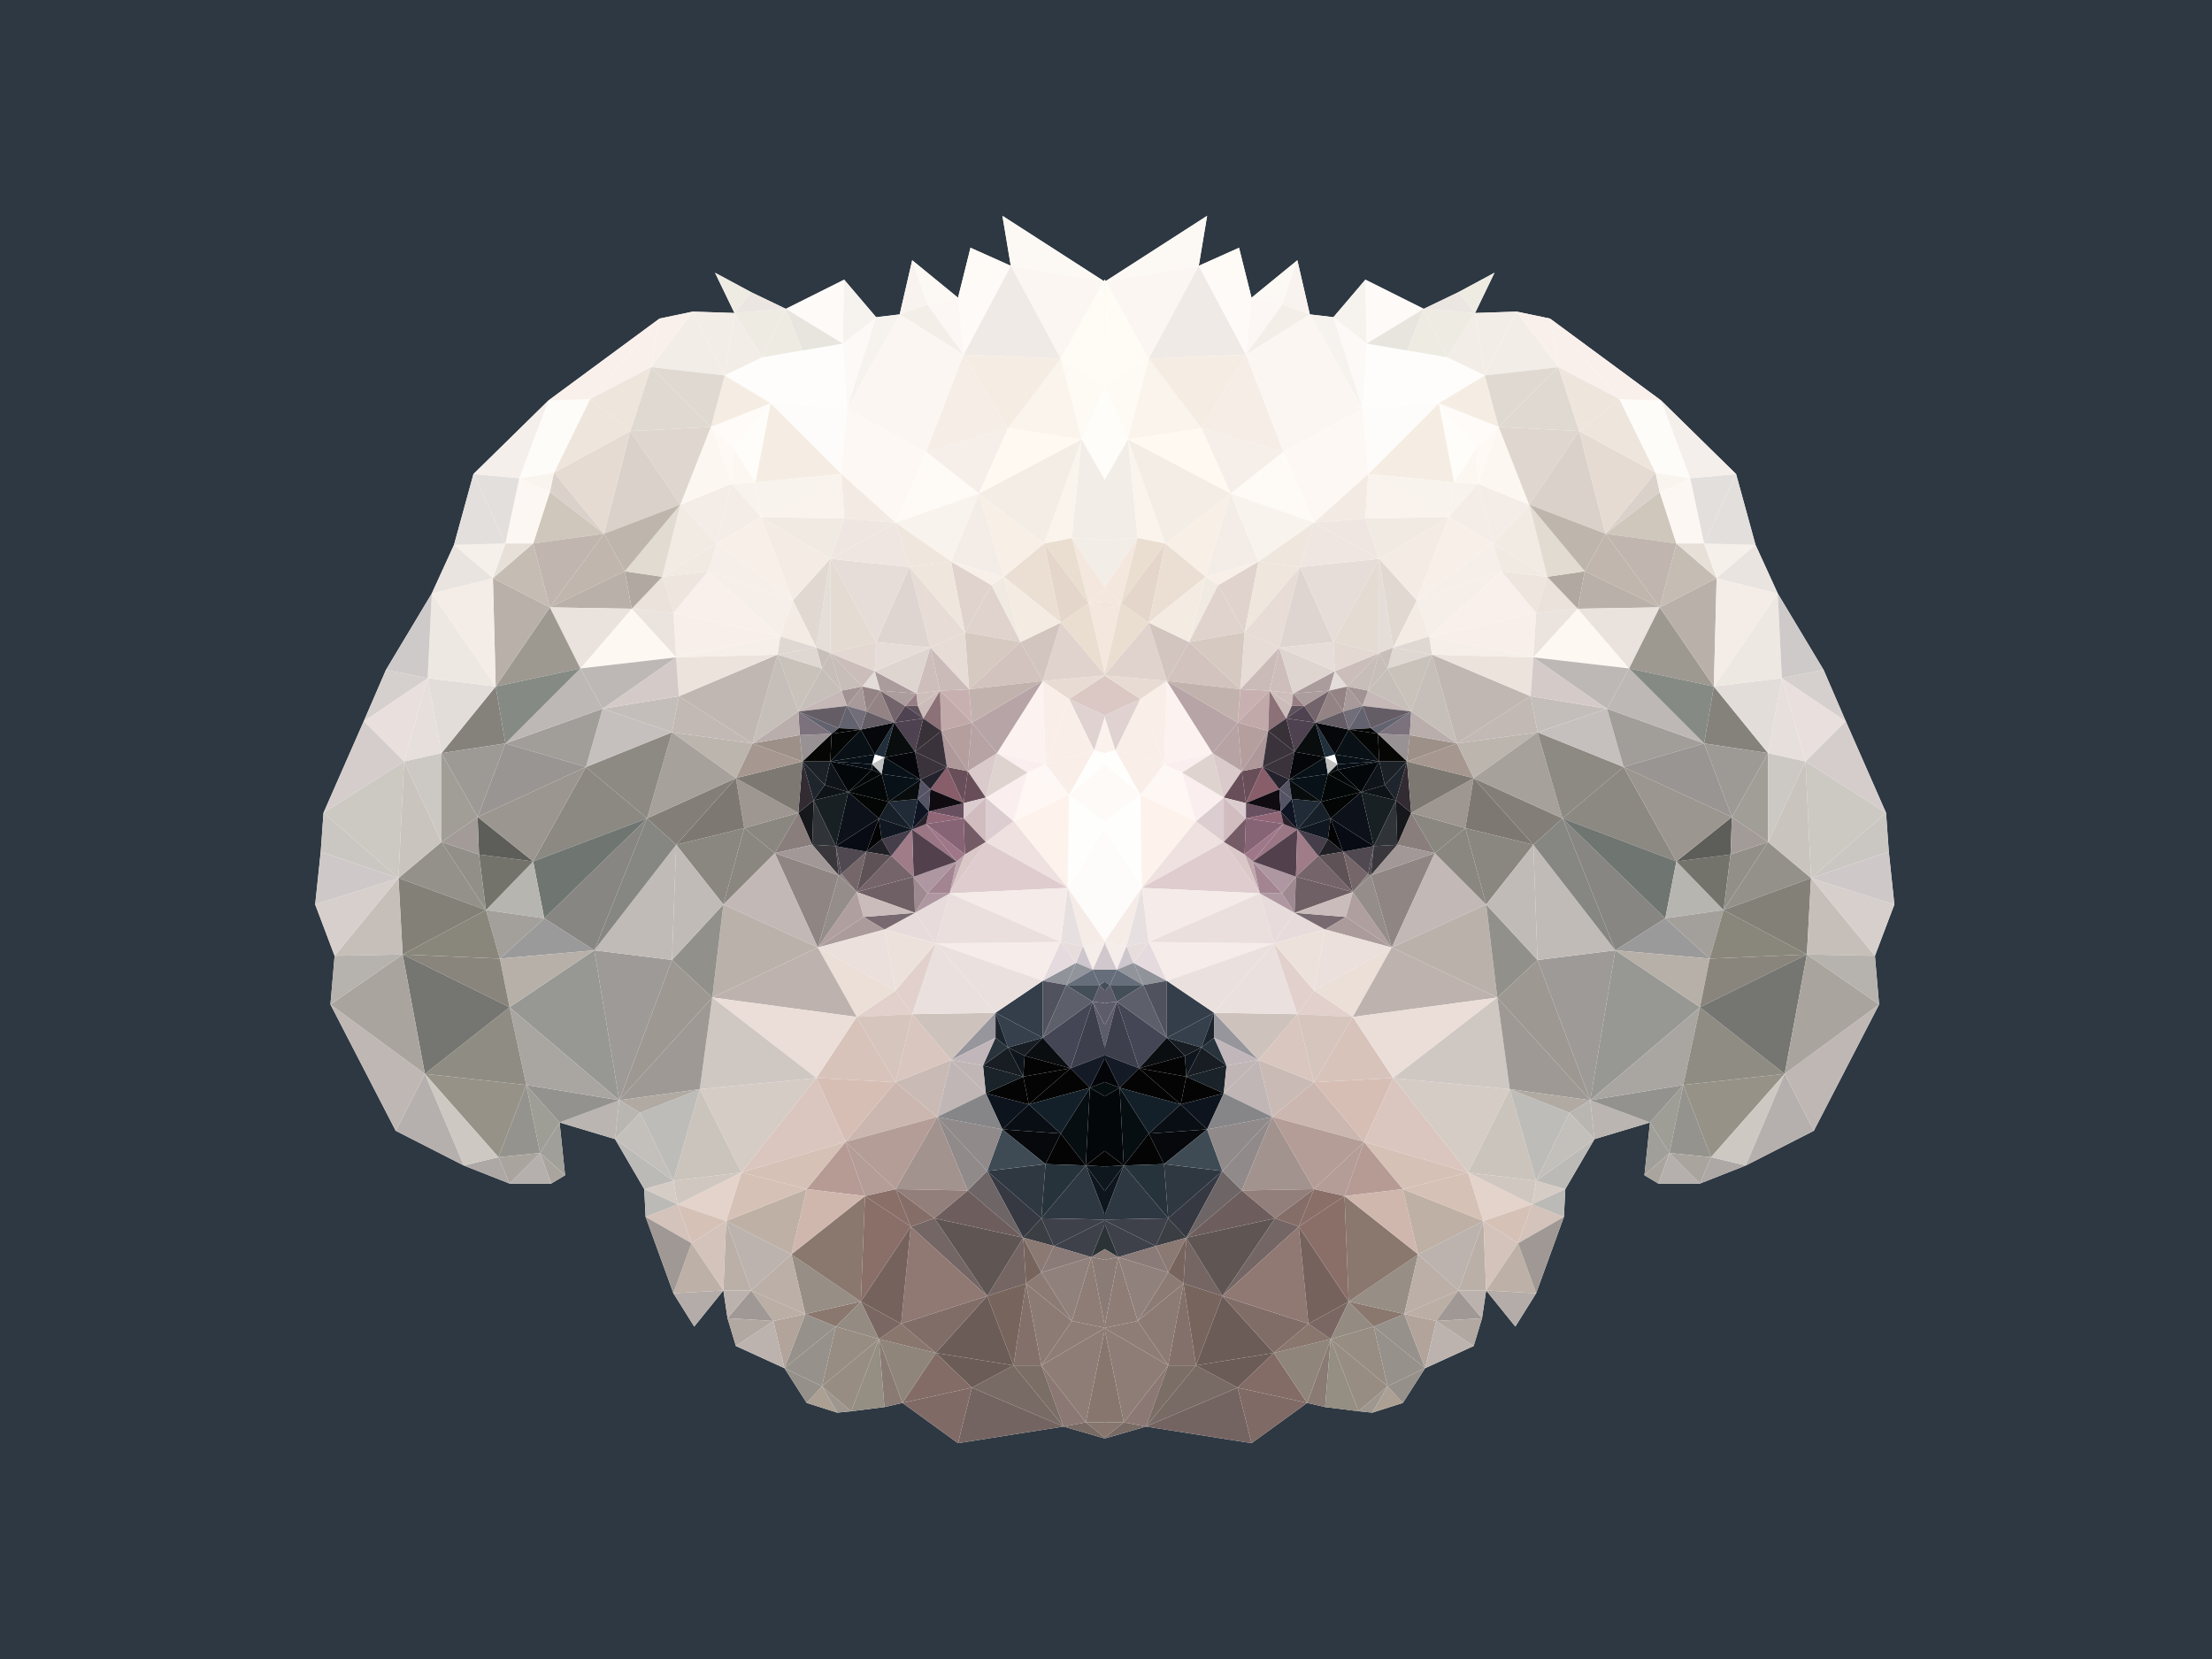 <svg xmlns="http://www.w3.org/2000/svg" viewBox="0 0 1400 1050"><title>abstract-maltese-dog-portrait-in-low-poly-vector-design</title><g id="Background"><rect width="1400" height="1050" fill="#2e3842"/></g><g id="Design"><polygon points="1198.96 572.45 1195.45 539.06 1193.69 514.46 1168.2 456.46 1154.15 423.94 1125.15 375.62 1111.09 344.86 1098.79 300.04 1051.33 253.47 981.03 201.63 959.95 197.23 933.58 198.11 945.88 172.63 923.04 184.93 901.07 195.47 864.16 177.02 843.95 200.75 829.01 198.99 821.11 164.72 792.11 188.44 784.2 156.81 758.72 168.23 763.99 136.6 699.84 177.9 699.48 177.53 699.48 177 699.22 177.26 698.96 177 698.96 177.53 698.6 177.9 634.45 136.6 639.73 168.23 614.24 156.81 606.34 188.44 577.34 164.72 569.43 198.99 554.49 200.75 534.28 177.02 497.37 195.47 475.4 184.93 452.56 172.63 464.86 198.11 438.5 197.23 417.41 201.63 347.11 253.47 299.66 300.04 287.35 344.86 273.29 375.62 244.3 423.94 230.24 456.46 204.75 514.46 203 539.06 199.48 572.45 211.78 604.97 209.15 635.72 250.45 715.68 293.5 737.65 322.5 749.08 348.87 749.08 357.65 743.8 354.14 710.41 389.29 720.96 407.74 752.59 408.62 770.17 426.19 818.5 439.38 839.59 457.83 816.74 460.46 834.32 465.74 851.89 496.49 865.95 510.55 887.92 529.88 894.07 538.67 893.19 559.76 890.55 571.18 887.92 606.34 913.4 673.12 902.86 698.96 910.36 698.96 910.51 699.22 910.43 699.48 910.51 699.48 910.36 725.32 902.86 792.11 913.4 827.26 887.92 838.68 890.55 859.77 893.19 868.56 894.07 887.89 887.92 901.95 865.95 932.7 851.89 937.98 834.32 940.61 816.74 959.07 839.59 972.25 818.5 989.82 770.17 990.7 752.59 1009.15 720.96 1044.3 710.41 1040.79 743.8 1049.58 749.08 1075.94 749.08 1104.94 737.65 1147.99 715.68 1189.3 635.72 1186.66 604.97 1198.96 572.45" fill="#fff"/><polygon points="699.48 178.01 699.48 177 698.6 177.9 699.48 178.01" fill="#fefbf7"/><polygon points="699.48 243.81 699.48 178.01 698.6 177.9 699.48 243.81" fill="#fefaf2"/><polygon points="699.48 627.52 699.48 621.14 695.97 623.42 699.48 627.52" fill="#444e58"/><polygon points="699.48 476.79 699.48 452.94 692.45 474.91 699.48 476.79" fill="#fbf2ed"/><polygon points="699.48 613.75 699.48 596.18 691.57 613.75 699.48 613.75" fill="#d0c8cc"/><polygon points="695.97 623.42 699.48 621.14 699.48 613.75 691.57 613.75 695.97 623.42" fill="#666d7b"/><polygon points="691.57 633.96 699.48 634.89 699.48 627.52 695.97 623.42 691.57 633.96" fill="#5d5c6a"/><polygon points="699.48 649.32 699.48 634.89 691.57 633.96 699.48 649.32" fill="#5d5c6a"/><polygon points="699.48 664.02 699.48 649.32 691.57 633.96 699.48 664.02" fill="#5d5c6a"/><polygon points="699.48 790.38 699.48 774.08 690.69 795.65 699.48 790.38" fill="#2c3337"/><polygon points="699.48 840.47 699.48 797.41 690.69 795.65 699.48 840.47" fill="#8a7b77"/><polygon points="699.48 797.41 699.48 790.38 690.69 795.65 699.48 797.41" fill="#8a7b77"/><polygon points="699.48 694 699.48 684.75 689.81 688.45 699.48 694" fill="#060d0f"/><polygon points="699.48 684.75 699.48 669.11 689.81 688.45 699.48 684.75" fill="#040508"/><polygon points="699.48 385.75 699.48 380.68 688.94 381.77 699.48 385.75" fill="#f3e6db"/><polygon points="699.48 427.46 699.48 385.75 688.94 381.77 699.48 427.46" fill="#f4e7dd"/><polygon points="699.48 380.68 699.48 372.1 688.94 381.77 699.48 380.68" fill="#f4e7dd"/><polygon points="699.48 738.28 699.48 728.21 687.18 737.65 699.48 738.28" fill="#040404"/><polygon points="687.18 737.65 699.48 728.21 699.48 694 689.81 688.45 687.18 737.65" fill="#04070a"/><polygon points="699.48 754.22 699.48 738.28 687.18 737.65 699.48 754.22" fill="#0f171e"/><polygon points="699.48 769.64 699.48 754.22 687.18 737.65 699.48 769.64" fill="#0e151c"/><polygon points="699.48 910.06 699.48 900.22 687.18 900.22 699.48 910.06" fill="#86766d"/><polygon points="699.48 900.22 699.48 840.47 687.18 900.22 699.48 900.22" fill="#86766d"/><polygon points="691.57 613.75 699.48 596.18 685.42 598.81 691.57 613.75" fill="#f5edea"/><polygon points="699.48 275.88 699.48 243.81 684.54 278.08 699.48 275.88" fill="#fefdfa"/><polygon points="699.48 304.13 699.48 275.88 684.54 278.08 699.48 304.13" fill="#fefdfa"/><polygon points="691.57 613.75 685.42 598.81 681.03 609.36 691.57 613.75" fill="#cdc6cc"/><polygon points="699.48 372.1 699.48 342.15 678.39 340.47 699.48 372.1" fill="#f3ede7"/><polygon points="678.39 340.47 699.48 342.15 699.48 304.13 684.54 278.08 678.39 340.47" fill="#f3ede7"/><polygon points="688.94 381.77 699.48 372.1 678.39 340.47 688.94 381.77" fill="#f4e7dd"/><polygon points="678.39 836.07 699.48 840.47 690.69 795.65 678.39 836.07" fill="#8e7d76"/><polygon points="677.51 676.14 699.48 667.69 699.48 664.02 691.57 633.96 677.51 676.14" fill="#3d3f4d"/><polygon points="689.81 688.45 699.48 669.11 699.48 667.69 677.51 676.14 689.81 688.45" fill="#141b26"/><polygon points="699.48 452.94 699.48 427.46 676.63 442.4 699.48 452.94" fill="#dbc8c4"/><polygon points="692.45 474.91 699.48 452.94 676.63 442.4 692.45 474.91" fill="#dfd2d0"/><polygon points="699.48 520.17 699.48 483.65 676.63 503.03 699.48 520.17" fill="#fdfaf7"/><polygon points="676.63 503.03 699.48 483.65 699.48 476.79 692.45 474.91 676.63 503.03" fill="#fefefd"/><polygon points="699.48 546.65 699.48 524.27 675.75 561.91 699.48 546.65" fill="#fefcfa"/><polygon points="675.75 561.91 699.48 524.27 699.48 520.17 676.63 503.03 675.75 561.91" fill="#fefefd"/><polygon points="699.48 596.18 699.48 546.65 675.75 561.91 699.48 596.18" fill="#fefcfa"/><polygon points="685.42 598.81 699.48 596.18 675.75 561.91 685.42 598.81" fill="#f5ebe7"/><polygon points="674.88 623.42 691.57 613.75 681.03 609.36 674.88 623.42" fill="#92949c"/><polygon points="695.97 623.42 691.57 613.75 674.88 623.42 695.97 623.42" fill="#666d7b"/><polygon points="691.57 633.96 695.97 623.42 674.88 623.42 691.57 633.96" fill="#444e58"/><polygon points="673.12 902.86 699.48 910.51 699.48 910.06 687.18 900.22 673.12 902.86" fill="#786b65"/><polygon points="671.36 227.11 699.48 243.81 698.6 177.9 671.36 227.11" fill="#fefcf5"/><polygon points="684.54 278.08 699.48 243.81 671.36 227.11 684.54 278.08" fill="#fefbf4"/><polygon points="671.36 394.07 699.48 427.46 688.94 381.77 671.36 394.07" fill="#eaded1"/><polygon points="681.03 609.36 685.42 598.81 671.36 596.18 681.03 609.36" fill="#e7dddd"/><polygon points="685.42 598.81 675.75 561.91 671.36 596.18 685.42 598.81" fill="#e7e0e0"/><polygon points="687.18 737.65 689.81 688.45 671.36 717.44 687.18 737.65" fill="#070e12"/><polygon points="690.69 795.65 699.48 774.08 699.48 772.36 666.97 788.62 690.69 795.65" fill="#3e414a"/><polygon points="692.45 474.91 676.63 442.4 661.7 483.7 692.45 474.91" fill="#f9efe8"/><polygon points="676.63 503.03 692.45 474.91 661.7 483.7 676.63 503.03" fill="#f9eee8"/><polygon points="661.7 736.77 687.18 737.65 671.36 717.44 661.7 736.77" fill="#040404"/><polygon points="688.94 381.77 678.39 340.47 660.82 343.98 688.94 381.77" fill="#eaded1"/><polygon points="671.36 394.07 688.94 381.77 660.82 343.98 671.36 394.07" fill="#e4d6ca"/><polygon points="678.39 340.47 684.54 278.08 660.82 343.98 678.39 340.47" fill="#faf4ed"/><polygon points="676.63 442.4 659.94 430.98 661.7 483.7 676.63 442.4" fill="#faeee8"/><polygon points="676.63 442.4 699.48 427.46 659.94 430.98 676.63 442.4" fill="#e8dbd4"/><polygon points="659.94 430.98 699.48 427.46 671.36 394.07 659.94 430.98" fill="#e0d3cd"/><polygon points="674.88 623.42 681.03 609.36 659.94 620.78 674.88 623.42" fill="#90939a"/><polygon points="681.03 609.36 671.36 596.18 659.94 620.78 681.03 609.36" fill="#e5dbdf"/><polygon points="659.94 656.81 674.88 623.42 659.94 620.78 659.94 656.81" fill="#50525e"/><polygon points="677.51 676.14 691.57 633.96 659.94 656.81 677.51 676.14" fill="#444655"/><polygon points="659.94 656.81 691.57 633.96 674.88 623.42 659.94 656.81" fill="#5d606a"/><polygon points="659.06 771.05 687.18 737.65 661.7 736.77 659.06 771.05" fill="#26333b"/><polygon points="659.06 771.05 699.48 771.91 699.48 769.64 687.18 737.65 659.06 771.05" fill="#2e3842"/><polygon points="666.97 788.62 699.48 772.36 699.48 771.91 659.06 771.05 666.97 788.62" fill="#3e414a"/><polygon points="678.39 836.07 690.69 795.65 659.06 805.32 678.39 836.07" fill="#91817d"/><polygon points="690.69 795.65 666.97 788.62 659.06 805.32 690.69 795.65" fill="#8b7b78"/><polygon points="659.06 864.19 673.12 902.86 687.18 900.22 659.06 864.19" fill="#8b7774"/><polygon points="687.18 900.22 699.48 840.47 659.06 864.19 687.18 900.22" fill="#8e7d76"/><polygon points="659.06 864.19 699.48 840.47 678.39 836.07 659.06 864.19" fill="#8e7d76"/><polygon points="689.81 688.45 677.51 676.14 651.15 698.99 689.81 688.45" fill="#040404"/><polygon points="671.36 717.44 689.81 688.45 651.15 698.99 671.36 717.44" fill="#142029"/><polygon points="650.27 488.97 676.63 503.03 661.7 483.7 650.27 488.97" fill="#fdf7f5"/><polygon points="649.39 812.35 678.39 836.07 659.06 805.32 649.39 812.35" fill="#8c7b75"/><polygon points="659.06 864.19 678.39 836.07 649.39 812.35 659.06 864.19" fill="#8c7b75"/><polygon points="648.51 668.23 677.51 676.14 659.94 656.81 648.51 668.23" fill="#0a0e11"/><polygon points="651.15 698.99 677.51 676.14 647.63 681.41 651.15 698.99" fill="#040404"/><polygon points="647.63 681.41 677.51 676.14 648.51 668.23 647.63 681.41" fill="#040404"/><polygon points="659.06 805.32 647.63 783.35 649.39 812.35 659.06 805.32" fill="#77655d"/><polygon points="666.97 788.62 659.06 771.05 647.63 783.35 666.97 788.62" fill="#3b3e42"/><polygon points="659.06 805.32 666.97 788.62 647.63 783.35 659.06 805.32" fill="#8b7973"/><polygon points="659.94 430.98 671.36 394.07 645.88 406.37 659.94 430.98" fill="#d2c5c0"/><polygon points="675.75 561.91 676.63 503.03 641.48 519.73 675.75 561.91" fill="#fef3ec"/><polygon points="641.48 519.73 676.63 503.03 650.27 488.97 641.48 519.73" fill="#fef7f3"/><polygon points="641.48 864.19 659.06 864.19 649.39 812.35 641.48 864.19" fill="#84706a"/><polygon points="641.48 864.19 673.12 902.86 659.06 864.19 641.48 864.19" fill="#7a6e66"/><polygon points="698.6 177.9 639.73 168.23 671.36 227.11 698.6 177.9" fill="#fbf6f2"/><polygon points="684.54 278.08 671.36 227.11 637.97 271.05 684.54 278.08" fill="#faf4ed"/><polygon points="647.63 681.41 648.51 668.23 637.97 662.96 647.63 681.41" fill="#0f151c"/><polygon points="648.51 668.23 659.94 656.81 637.97 662.96 648.51 668.23" fill="#181d24"/><polygon points="635.33 365.07 671.36 394.07 660.82 343.98 635.33 365.07" fill="#ebdfd3"/><polygon points="645.88 406.37 671.36 394.07 635.33 365.07 645.88 406.37" fill="#f4ece3"/><polygon points="634.45 136.6 639.73 168.23 698.6 177.9 634.45 136.6" fill="#fcf9f4"/><polygon points="661.7 736.77 671.36 717.44 634.45 714.81 661.7 736.77" fill="#06080b"/><polygon points="671.36 717.44 651.15 698.99 634.45 714.81 671.36 717.44" fill="#090e14"/><polygon points="661.7 483.7 659.94 430.98 630.94 476.67 661.7 483.7" fill="#fcf2ef"/><polygon points="661.7 483.7 630.94 476.67 650.27 488.97 661.7 483.7" fill="#faefee"/><polygon points="637.97 662.96 659.94 656.81 630.06 640.99 637.97 662.96" fill="#35404c"/><polygon points="637.97 662.96 630.06 640.99 630.06 656.81 637.97 662.96" fill="#1b232c"/><polygon points="630.06 640.99 659.94 656.81 659.94 620.78 630.06 640.99" fill="#333e4a"/><polygon points="645.88 406.37 635.33 365.07 627.42 370.34 645.88 406.37" fill="#f1eae2"/><polygon points="647.63 783.35 659.06 771.05 624.79 741.17 647.63 783.35" fill="#363942"/><polygon points="624.79 741.17 659.06 771.05 661.7 736.77 624.79 741.17" fill="#2f3741"/><polygon points="624.79 741.17 661.7 736.77 634.45 714.81 624.79 741.17" fill="#3f4b54"/><polygon points="624.79 820.25 641.48 864.19 649.39 812.35 624.79 820.25" fill="#77655d"/><polygon points="649.39 812.35 647.63 783.35 624.79 820.25 649.39 812.35" fill="#756664"/><polygon points="623.91 532.91 675.75 561.91 641.48 519.73 623.91 532.91" fill="#eee1df"/><polygon points="623.91 532.91 641.48 519.73 623.91 504.79 623.91 532.91" fill="#dccdd0"/><polygon points="641.48 519.73 650.27 488.97 623.91 504.79 641.48 519.73" fill="#faefee"/><polygon points="650.27 488.97 630.94 476.67 623.91 504.79 650.27 488.97" fill="#ded3cf"/><polygon points="651.15 698.99 647.63 681.41 623.91 691.96 651.15 698.99" fill="#040404"/><polygon points="634.45 714.81 651.15 698.99 623.91 691.96 634.45 714.81" fill="#0e141e"/><polygon points="622.15 674.38 647.63 681.41 637.97 662.96 622.15 674.38" fill="#181d24"/><polygon points="623.91 691.96 647.63 681.41 622.15 674.38 623.91 691.96" fill="#1a2329"/><polygon points="622.15 674.38 637.97 662.96 630.06 656.81 622.15 674.38" fill="#28333c"/><polygon points="660.82 343.98 619.52 312.35 635.33 365.07 660.82 343.98" fill="#f8efe6"/><polygon points="660.82 343.98 684.54 278.08 619.52 312.35 660.82 343.98" fill="#f3ede6"/><polygon points="619.52 312.35 684.54 278.08 637.97 271.05 619.52 312.35" fill="#fff9f1"/><polygon points="615.12 878.25 673.12 902.86 641.48 864.19 615.12 878.25" fill="#786b65"/><polygon points="630.94 476.67 659.94 430.98 615.12 457.34 630.94 476.67" fill="#b6a4a6"/><polygon points="613.36 436.25 659.94 430.98 645.88 406.37 613.36 436.25" fill="#d2c3be"/><polygon points="615.12 457.34 659.94 430.98 613.36 436.25 615.12 457.34" fill="#c2b2ae"/><polygon points="623.91 504.79 630.94 476.67 612.49 488.09 623.91 504.79" fill="#dacacb"/><polygon points="630.94 476.67 615.12 457.34 612.49 488.09 630.94 476.67" fill="#b7a3a4"/><polygon points="647.63 783.35 624.79 741.17 612.49 753.47 647.63 783.35" fill="#6e6666"/><polygon points="610.73 400.22 645.88 406.37 627.42 370.34 610.73 400.22" fill="#e0d3cd"/><polygon points="613.36 436.25 645.88 406.37 610.73 400.22 613.36 436.25" fill="#d5c9c2"/><polygon points="671.36 227.11 639.73 168.23 609.85 224.47 671.36 227.11" fill="#f0eae6"/><polygon points="637.97 271.05 671.36 227.11 609.85 224.47 637.97 271.05" fill="#f5ede3"/><polygon points="609.85 517.97 623.91 532.91 623.91 504.79 609.85 517.97" fill="#d1bcc0"/><polygon points="610.73 540.82 623.91 532.91 609.85 517.97 610.73 540.82" fill="#745b65"/><polygon points="623.91 504.79 612.49 488.09 609.85 508.3 623.91 504.79" fill="#684e58"/><polygon points="609.85 517.97 623.91 504.79 609.85 508.3 609.85 517.97" fill="#dbcccf"/><polygon points="614.24 156.81 606.34 188.44 639.73 168.23 614.24 156.81" fill="#fefaf5"/><polygon points="639.73 168.23 606.34 188.44 609.85 224.47 639.73 168.23" fill="#fdfaf8"/><polygon points="606.34 913.4 673.12 902.86 615.12 878.25 606.34 913.4" fill="#746461"/><polygon points="627.42 370.34 601.94 355.4 610.73 400.22 627.42 370.34" fill="#e0d3cd"/><polygon points="627.42 370.34 635.33 365.07 601.94 355.4 627.42 370.34" fill="#f8efe9"/><polygon points="635.33 365.07 619.52 312.35 601.94 355.4 635.33 365.07" fill="#f4ede7"/><polygon points="623.91 691.96 622.15 674.38 601.94 670.87 623.91 691.96" fill="#c0b6b5"/><polygon points="630.06 656.81 630.06 640.99 601.94 670.87 630.06 656.81" fill="#97969c"/><polygon points="601.94 670.87 622.15 674.38 630.06 656.81 601.94 670.87" fill="#c1b6ba"/><polygon points="605.46 545.21 601.06 565.42 610.73 540.82 605.46 545.21" fill="#bfa8ad"/><polygon points="601.06 565.42 675.75 561.91 623.91 532.91 601.06 565.42" fill="#deccce"/><polygon points="601.06 565.42 623.91 532.91 610.73 540.82 601.06 565.42" fill="#dac7c8"/><polygon points="671.36 596.18 675.75 561.91 601.06 565.42 671.36 596.18" fill="#f5ebe8"/><polygon points="609.85 508.3 612.49 488.09 599.3 485.46 609.85 508.3" fill="#684e58"/><polygon points="612.49 488.09 615.12 457.34 595.79 462.61 612.49 488.09" fill="#b49e9e"/><polygon points="612.49 488.09 595.79 462.61 599.3 485.46 612.49 488.09" fill="#ae989a"/><polygon points="615.12 457.34 613.36 436.25 594.91 437.13 615.12 457.34" fill="#c9b0b0"/><polygon points="595.79 462.61 615.12 457.34 594.91 437.13 595.79 462.61" fill="#c2a9a9"/><polygon points="593.15 706.9 623.91 691.96 601.94 670.87 593.15 706.9" fill="#c0b6b5"/><polygon points="612.49 753.47 624.79 741.17 593.15 706.9 612.49 753.47" fill="#908a8a"/><polygon points="593.15 706.9 624.79 741.17 634.45 714.81 593.15 706.9" fill="#908a8a"/><polygon points="634.45 714.81 623.91 691.96 593.15 706.9 634.45 714.81" fill="#868588"/><polygon points="659.94 620.78 671.36 596.18 592.27 597.06 659.94 620.78" fill="#f6ece9"/><polygon points="671.36 596.18 601.06 565.42 592.27 597.06 671.36 596.18" fill="#eadfdd"/><polygon points="659.94 620.78 592.27 597.06 630.06 640.99 659.94 620.78" fill="#eae1df"/><polygon points="592.27 856.28 641.48 864.19 624.79 820.25 592.27 856.28" fill="#6b5c57"/><polygon points="615.12 878.25 641.48 864.19 592.27 856.28 615.12 878.25" fill="#6b5c57"/><polygon points="624.79 820.25 647.63 783.35 591.4 771.05 624.79 820.25" fill="#5f5654"/><polygon points="591.4 771.05 647.63 783.35 612.49 753.47 591.4 771.05" fill="#6d5e5d"/><polygon points="588.76 409.89 613.36 436.25 610.73 400.22 588.76 409.89" fill="#e7dcd6"/><polygon points="594.91 437.13 613.36 436.25 588.76 409.89 594.91 437.13" fill="#cabbb9"/><polygon points="609.85 508.3 599.3 485.46 588.76 499.52 609.85 508.3" fill="#885e6a"/><polygon points="587.88 513.58 609.85 517.97 609.85 508.3 587.88 513.58" fill="#695060"/><polygon points="587.88 513.58 609.85 508.3 588.76 499.52 587.88 513.58" fill="#100a11"/><polygon points="609.85 224.47 606.34 188.44 587 192.84 609.85 224.47" fill="#fcf7f4"/><polygon points="587 565.42 601.06 565.42 605.46 545.21 587 565.42" fill="#a38491"/><polygon points="619.52 312.35 637.97 271.05 586.12 285.98 619.52 312.35" fill="#f6efe9"/><polygon points="637.97 271.05 609.85 224.47 586.12 285.98 637.97 271.05" fill="#f5ede6"/><polygon points="586.12 521.49 609.85 517.97 587.88 513.58 586.12 521.49" fill="#916778"/><polygon points="610.73 540.82 609.85 517.97 586.12 521.49 610.73 540.82" fill="#866475"/><polygon points="605.46 545.21 610.73 540.82 586.12 521.49 605.46 545.21" fill="#9e7788"/><polygon points="595.79 462.61 594.91 437.13 584.37 454.7 595.79 462.61" fill="#8c7178"/><polygon points="588.76 499.52 599.3 485.46 582.61 493.37 588.76 499.52" fill="#23212b"/><polygon points="580.85 505.67 587.88 513.58 588.76 499.52 580.85 505.67" fill="#555465"/><polygon points="588.76 499.52 582.61 493.37 580.85 505.67 588.76 499.52" fill="#555465"/><polygon points="584.37 454.7 594.91 437.13 580.85 446.79 584.37 454.7" fill="#ccbcb9"/><polygon points="594.91 437.13 588.76 409.89 579.97 438.88 594.91 437.13" fill="#cebebb"/><polygon points="580.85 446.79 594.91 437.13 579.97 438.88 580.85 446.79" fill="#cebebb"/><polygon points="579.09 475.79 595.79 462.61 584.37 454.7 579.09 475.79" fill="#393138"/><polygon points="599.3 485.46 595.79 462.61 579.09 475.79 599.3 485.46" fill="#3a333c"/><polygon points="599.3 485.46 579.09 475.79 582.61 493.37 599.3 485.46" fill="#3a333c"/><polygon points="592.27 597.06 601.06 565.42 579.09 577.72 592.27 597.06" fill="#e7dcdb"/><polygon points="579.09 577.72 601.06 565.42 587 565.42 579.09 577.72" fill="#ae97a1"/><polygon points="579.09 577.72 587 565.42 578.22 554.88 579.09 577.72" fill="#9f8990"/><polygon points="587 565.42 605.46 545.21 578.22 554.88 587 565.42" fill="#ae97a1"/><polygon points="606.34 188.44 577.34 164.72 587 192.84 606.34 188.44" fill="#fcf9f4"/><polygon points="577.34 525 605.46 545.21 586.12 521.49 577.34 525" fill="#9b7685"/><polygon points="578.22 554.88 605.46 545.21 577.34 525 578.22 554.88" fill="#52404d"/><polygon points="586.12 521.49 587.88 513.58 577.34 525 586.12 521.49" fill="#2a212b"/><polygon points="577.34 525 587.88 513.58 580.85 505.67 577.34 525" fill="#0e1421"/><polygon points="601.94 670.87 630.06 640.99 577.34 641.87 601.94 670.87" fill="#cec2bd"/><polygon points="630.06 640.99 592.27 597.06 577.34 641.87 630.06 640.99" fill="#eae1df"/><polygon points="576.46 776.32 624.79 820.25 591.4 771.05 576.46 776.32" fill="#736665"/><polygon points="610.73 400.22 601.94 355.4 575.58 358.92 610.73 400.22" fill="#efe6de"/><polygon points="588.76 409.89 610.73 400.22 575.58 358.92 588.76 409.89" fill="#e7dcd6"/><polygon points="584.37 454.7 580.85 446.79 572.94 446.79 584.37 454.7" fill="#5d505a"/><polygon points="580.85 446.79 579.97 438.88 572.94 446.79 580.85 446.79" fill="#977e85"/><polygon points="571.18 887.92 606.34 913.4 615.12 878.25 571.18 887.92" fill="#806a65"/><polygon points="592.27 856.28 571.18 887.92 615.12 878.25 592.27 856.28" fill="#836c66"/><polygon points="570.31 837.83 592.27 856.28 624.79 820.25 570.31 837.83" fill="#806d68"/><polygon points="570.31 837.83 624.79 820.25 576.46 776.32 570.31 837.83" fill="#907873"/><polygon points="587 192.84 577.34 164.72 569.43 198.99 587 192.84" fill="#f8f3ef"/><polygon points="587 192.84 569.43 198.99 609.85 224.47 587 192.84" fill="#f3eee7"/><polygon points="566.79 330.8 619.52 312.35 586.12 285.98 566.79 330.8" fill="#fefbf7"/><polygon points="601.94 355.4 619.52 312.35 566.79 330.8 601.94 355.4" fill="#f9f3ed"/><polygon points="601.94 355.4 566.79 330.8 575.58 358.92 601.94 355.4" fill="#efe6de"/><polygon points="577.34 641.87 592.27 597.06 566.79 626.93 577.34 641.87" fill="#e1d0cb"/><polygon points="566.79 684.93 593.15 706.9 601.94 670.87 566.79 684.93" fill="#c9bab5"/><polygon points="601.94 670.87 577.34 641.87 566.79 684.93 601.94 670.87" fill="#d8c6bf"/><polygon points="576.46 776.32 591.4 771.05 566.79 752.59 576.46 776.32" fill="#866e68"/><polygon points="612.49 753.47 593.15 706.9 566.79 752.59 612.49 753.47" fill="#a3938e"/><polygon points="591.4 771.05 612.49 753.47 566.79 752.59 591.4 771.05" fill="#927e7b"/><polygon points="579.09 475.79 584.37 454.7 565.91 457.34 579.09 475.79" fill="#4e4250"/><polygon points="565.91 457.34 584.37 454.7 572.94 446.79 565.91 457.34" fill="#4f4351"/><polygon points="578.22 554.88 577.34 525 564.15 541.7 578.22 554.88" fill="#9f7c88"/><polygon points="562.4 507.43 577.34 525 580.85 505.67 562.4 507.43" fill="#212b37"/><polygon points="580.85 505.67 582.61 493.37 562.4 507.43 580.85 505.67" fill="#090c0d"/><polygon points="582.61 493.37 579.09 475.79 559.76 479.31 582.61 493.37" fill="#04060a"/><polygon points="559.76 479.31 579.09 475.79 565.91 457.34 559.76 479.31" fill="#090d0e"/><polygon points="592.27 597.06 579.09 577.72 559.76 588.27 592.27 597.06" fill="#e7dcdb"/><polygon points="566.79 626.93 592.27 597.06 559.76 588.27 566.79 626.93" fill="#ede2db"/><polygon points="564.15 541.7 577.34 525 558 531.15 564.15 541.7" fill="#463e4b"/><polygon points="562.4 507.43 582.61 493.37 558 489.85 562.4 507.43" fill="#071117"/><polygon points="582.61 493.37 559.76 479.31 558 489.85 582.61 493.37" fill="#071117"/><polygon points="572.94 446.79 557.13 437.13 565.91 457.34 572.94 446.79" fill="#73636a"/><polygon points="572.94 446.79 579.97 438.88 557.13 437.13 572.94 446.79" fill="#ab9c9d"/><polygon points="556.25 517.97 577.34 525 562.4 507.43 556.25 517.97" fill="#172029"/><polygon points="558 531.15 577.34 525 556.25 517.97 558 531.15" fill="#101720"/><polygon points="559.76 890.55 571.18 887.92 556.25 847.5 559.76 890.55" fill="#8a7a74"/><polygon points="556.25 847.5 571.18 887.92 592.27 856.28 556.25 847.5" fill="#8f857a"/><polygon points="556.25 847.5 592.27 856.28 570.31 837.83 556.25 847.5" fill="#89766d"/><polygon points="554.49 406.37 588.76 409.89 575.58 358.92 554.49 406.37" fill="#dfd5d0"/><polygon points="579.97 438.88 553.61 424.82 557.13 437.13 579.97 438.88" fill="#aa9b9c"/><polygon points="579.97 438.88 588.76 409.89 553.61 424.82 579.97 438.88" fill="#dfd5d0"/><polygon points="553.61 424.82 588.76 409.89 554.49 406.37 553.61 424.82" fill="#e7ddd8"/><polygon points="559.76 479.31 565.91 457.34 553.61 477.55 559.76 479.31" fill="#202f3b"/><polygon points="551.85 483.7 559.76 479.31 553.61 477.55 551.85 483.7" fill="#fff"/><polygon points="558 489.85 559.76 479.31 551.85 483.7 558 489.85" fill="#bfbfbf"/><polygon points="558 489.85 551.85 483.7 551.85 487.21 558 489.85" fill="#05080d"/><polygon points="558 531.15 556.25 517.97 548.34 539.06 558 531.15" fill="#040405"/><polygon points="564.15 541.7 558 531.15 548.34 539.06 564.15 541.7" fill="#1f1f25"/><polygon points="565.91 457.34 557.13 437.13 548.34 450.31 565.91 457.34" fill="#938385"/><polygon points="547.46 756.99 576.46 776.32 566.79 752.59 547.46 756.99" fill="#896f68"/><polygon points="559.76 588.27 579.09 577.72 546.58 580.36 559.76 588.27" fill="#77696f"/><polygon points="557.13 437.13 553.61 424.82 545.7 434.49 557.13 437.13" fill="#e4dcd9"/><polygon points="557.13 437.13 545.7 434.49 548.34 450.31 557.13 437.13" fill="#938385"/><polygon points="553.61 477.55 565.91 457.34 544.82 461.73 553.61 477.55" fill="#05070a"/><polygon points="544.82 461.73 565.91 457.34 548.34 450.31 544.82 461.73" fill="#655d66"/><polygon points="544.82 823.77 556.25 847.5 570.31 837.83 544.82 823.77" fill="#7a6763"/><polygon points="544.82 823.77 570.31 837.83 576.46 776.32 544.82 823.77" fill="#76625c"/><polygon points="547.46 756.99 544.82 823.77 576.46 776.32 547.46 756.99" fill="#896f68"/><polygon points="542.19 564.54 579.09 577.72 578.22 554.88 542.19 564.54" fill="#6f6066"/><polygon points="546.58 580.36 579.09 577.72 542.19 564.54 546.58 580.36" fill="#cabcba"/><polygon points="542.19 564.54 578.22 554.88 564.15 541.7 542.19 564.54" fill="#75656b"/><polygon points="548.34 539.06 542.19 564.54 564.15 541.7 548.34 539.06" fill="#5e5256"/><polygon points="566.79 626.93 542.19 643.63 577.34 641.87 566.79 626.93" fill="#e1d0cb"/><polygon points="577.34 641.87 542.19 643.63 566.79 684.93 577.34 641.87" fill="#d5c5bc"/><polygon points="538.67 893.19 559.76 890.55 556.25 847.5 538.67 893.19" fill="#948e83"/><polygon points="556.25 517.97 562.4 507.43 536.91 501.27 556.25 517.97" fill="#040505"/><polygon points="536.91 501.27 562.4 507.43 558 489.85 536.91 501.27" fill="#040707"/><polygon points="536.91 501.27 558 489.85 551.85 487.21 536.91 501.27" fill="#040707"/><polygon points="569.43 198.99 554.49 200.75 536.04 258.74 569.43 198.99" fill="#f6f2ee"/><polygon points="609.85 224.47 536.04 258.74 586.12 285.98 609.85 224.47" fill="#fbf6f2"/><polygon points="569.43 198.99 536.04 258.74 609.85 224.47 569.43 198.99" fill="#fbf6f2"/><polygon points="548.34 450.31 545.7 434.49 536.04 446.79 548.34 450.31" fill="#a89a9a"/><polygon points="548.34 450.31 536.04 446.79 544.82 461.73 548.34 450.31" fill="#726e79"/><polygon points="535.16 722.72 547.46 756.99 566.79 752.59 535.16 722.72" fill="#b49c97"/><polygon points="535.16 722.72 593.15 706.9 566.79 684.93 535.16 722.72" fill="#ccb7b0"/><polygon points="566.79 752.59 593.15 706.9 535.16 722.72 566.79 752.59" fill="#b49c97"/><polygon points="536.04 258.74 554.49 200.75 533.4 217.44 536.04 258.74" fill="#fcf9f6"/><polygon points="554.49 200.75 534.28 177.02 533.4 217.44 554.49 200.75" fill="#f6f2ee"/><polygon points="586.12 285.98 536.04 258.74 532.52 300.04 586.12 285.98" fill="#fdf8f3"/><polygon points="586.12 285.98 532.52 300.04 566.79 330.8 586.12 285.98" fill="#fdf8f3"/><polygon points="566.79 330.8 532.52 300.04 534.28 328.16 566.79 330.8" fill="#f3ebe3"/><polygon points="532.52 553.12 542.19 564.54 548.34 539.06 532.52 553.12" fill="#756669"/><polygon points="536.04 446.79 545.7 434.49 532.52 437.13 536.04 446.79" fill="#a19393"/><polygon points="544.82 461.73 536.04 446.79 530.76 460.85 544.82 461.73" fill="#636370"/><polygon points="530.76 554 542.19 564.54 532.52 553.12 530.76 554" fill="#8d8283"/><polygon points="529.01 535.54 530.76 554 532.52 553.12 529.01 535.54" fill="#504951"/><polygon points="532.52 553.12 548.34 539.06 529.01 535.54 532.52 553.12" fill="#504951"/><polygon points="548.34 539.06 556.25 517.97 529.01 535.54 548.34 539.06" fill="#080b14"/><polygon points="529.01 535.54 556.25 517.97 536.91 501.27 529.01 535.54" fill="#0d1119"/><polygon points="529.01 839.59 556.25 847.5 544.82 823.77 529.01 839.59" fill="#948c82"/><polygon points="526.37 464.37 544.82 461.73 530.76 460.85 526.37 464.37" fill="#040405"/><polygon points="575.58 358.92 525.49 353.65 554.49 406.37 575.58 358.92" fill="#e7ddd8"/><polygon points="575.58 358.92 566.79 330.8 525.49 353.65 575.58 358.92" fill="#efe6e1"/><polygon points="525.49 353.65 566.79 330.8 534.28 328.16 525.49 353.65" fill="#efe6e1"/><polygon points="554.49 406.37 525.49 353.65 525.49 413.4 554.49 406.37" fill="#e4dbd3"/><polygon points="545.7 434.49 553.61 424.82 525.49 413.4 545.7 434.49" fill="#cabdba"/><polygon points="545.7 434.49 525.49 413.4 532.52 437.13 545.7 434.49" fill="#c7bdb9"/><polygon points="553.61 424.82 554.49 406.37 525.49 413.4 553.61 424.82" fill="#e3d8d2"/><polygon points="553.61 477.55 544.82 461.73 525.49 481.94 553.61 477.55" fill="#091117"/><polygon points="525.49 481.94 544.82 461.73 526.37 464.37 525.49 481.94" fill="#040505"/><polygon points="551.85 483.7 553.61 477.55 525.49 481.94 551.85 483.7" fill="#081017"/><polygon points="551.85 487.21 551.85 483.7 525.49 481.94 551.85 487.21" fill="#060d14"/><polygon points="525.49 481.94 536.91 501.27 551.85 487.21 525.49 481.94" fill="#04070a"/><polygon points="521.98 496.88 536.91 501.27 525.49 481.94 521.98 496.88" fill="#0e141a"/><polygon points="532.52 437.13 525.49 413.4 520.22 423.07 532.52 437.13" fill="#c7bdb9"/><polygon points="529.88 894.07 538.67 893.19 520.22 877.37 529.88 894.07" fill="#9d978f"/><polygon points="520.22 877.37 538.67 893.19 556.25 847.5 520.22 877.37" fill="#978d82"/><polygon points="520.22 877.37 556.25 847.5 529.01 839.59 520.22 877.37" fill="#978d82"/><polygon points="542.19 564.54 517.58 599.69 546.58 580.36 542.19 564.54" fill="#b09f9f"/><polygon points="530.76 554 517.58 599.69 542.19 564.54 530.76 554" fill="#948d8a"/><polygon points="546.58 580.36 517.58 599.69 559.76 588.27 546.58 580.36" fill="#ab9c9b"/><polygon points="559.76 588.27 517.58 599.69 566.79 626.93 559.76 588.27" fill="#ebe0db"/><polygon points="517.58 599.69 542.19 643.63 566.79 626.93 517.58 599.69" fill="#ebdfd8"/><polygon points="525.49 413.4 525.49 353.65 516.7 409.89 525.49 413.4" fill="#e5ddd8"/><polygon points="525.49 413.4 516.7 409.89 520.22 423.07 525.49 413.4" fill="#c7bdb9"/><polygon points="542.19 643.63 516.7 682.29 566.79 684.93 542.19 643.63" fill="#d8c3bb"/><polygon points="516.7 682.29 535.16 722.72 566.79 684.93 516.7 682.29" fill="#d6beb5"/><polygon points="514.95 506.55 529.01 535.54 536.91 501.27 514.95 506.55" fill="#182024"/><polygon points="514.95 506.55 536.91 501.27 521.98 496.88 514.95 506.55" fill="#0e1317"/><polygon points="514.07 534.67 530.76 554 529.01 535.54 514.07 534.67" fill="#39373c"/><polygon points="514.07 534.67 529.01 535.54 514.95 506.55 514.07 534.67" fill="#303439"/><polygon points="535.16 722.72 510.55 752.59 547.46 756.99 535.16 722.72" fill="#b69b95"/><polygon points="510.55 887.92 529.88 894.07 520.22 877.37 510.55 887.92" fill="#aba093"/><polygon points="509.67 831.68 529.01 839.59 544.82 823.77 509.67 831.68" fill="#8a776d"/><polygon points="533.4 217.44 507.92 221.84 536.04 258.74 533.4 217.44" fill="#fefdfb"/><polygon points="525.49 481.94 507.92 481.94 521.98 496.88 525.49 481.94" fill="#1b2127"/><polygon points="521.98 496.88 507.92 481.94 514.95 506.55 521.98 496.88" fill="#1f252d"/><polygon points="526.37 464.37 507.92 481.94 525.49 481.94 526.37 464.37" fill="#060605"/><polygon points="506.16 465.25 507.92 481.94 526.37 464.37 506.16 465.25" fill="#989294"/><polygon points="520.22 423.07 505.28 450.31 532.52 437.13 520.22 423.07" fill="#c5beb9"/><polygon points="526.37 464.37 505.28 450.31 506.16 465.25 526.37 464.37" fill="#7c727d"/><polygon points="530.76 460.85 505.28 450.31 526.37 464.37 530.76 460.85" fill="#636370"/><polygon points="532.52 437.13 505.28 450.31 536.04 446.79 532.52 437.13" fill="#c5b8b6"/><polygon points="536.04 446.79 505.28 450.31 530.76 460.85 536.04 446.79" fill="#655d66"/><polygon points="505.28 514.46 514.07 534.67 514.95 506.55 505.28 514.46" fill="#16171a"/><polygon points="507.92 481.94 505.28 514.46 514.95 506.55 507.92 481.94" fill="#322b32"/><polygon points="516.7 409.89 525.49 353.65 501.76 380.01 516.7 409.89" fill="#e1d9d1"/><polygon points="500.89 793.89 509.67 831.68 544.82 823.77 500.89 793.89" fill="#978e85"/><polygon points="500.89 793.89 544.82 823.77 547.46 756.99 500.89 793.89" fill="#8a776d"/><polygon points="510.55 752.59 500.89 793.89 547.46 756.99 510.55 752.59" fill="#cfb7ae"/><polygon points="534.28 177.02 497.37 195.47 533.4 217.44 534.28 177.02" fill="#fdfaf8"/><polygon points="533.4 217.44 497.37 195.47 507.92 221.84 533.4 217.44" fill="#e7e5de"/><polygon points="496.49 865.95 510.55 887.92 520.22 877.37 496.49 865.95" fill="#96908a"/><polygon points="529.01 839.59 496.49 865.95 520.22 877.37 529.01 839.59" fill="#97918b"/><polygon points="509.67 831.68 496.49 865.95 529.01 839.59 509.67 831.68" fill="#97918b"/><polygon points="501.76 380.01 493.86 402.86 516.7 409.89 501.76 380.01" fill="#f3ebe4"/><polygon points="520.22 423.07 492.1 414.28 505.28 450.31 520.22 423.07" fill="#c8c2bb"/><polygon points="516.7 409.89 492.1 414.28 520.22 423.07 516.7 409.89" fill="#dfd7d1"/><polygon points="493.86 402.86 492.1 414.28 516.7 409.89 493.86 402.86" fill="#dfd7d1"/><polygon points="505.28 514.46 490.34 539.94 514.07 534.67 505.28 514.46" fill="#897e7c"/><polygon points="490.34 539.94 517.58 599.69 530.76 554 490.34 539.94" fill="#8f8684"/><polygon points="490.34 539.94 530.76 554 514.07 534.67 490.34 539.94" fill="#a19897"/><polygon points="489.46 836.07 496.49 865.95 509.67 831.68 489.46 836.07" fill="#b2a49b"/><polygon points="532.52 300.04 536.04 258.74 487.7 255.23 532.52 300.04" fill="#fefcfa"/><polygon points="536.04 258.74 507.92 221.84 487.7 255.23 536.04 258.74" fill="#fefdfb"/><polygon points="507.92 221.84 497.37 195.47 482.43 226.23 507.92 221.84" fill="#eeebe3"/><polygon points="507.92 221.84 482.43 226.23 487.7 255.23 507.92 221.84" fill="#fefdfb"/><polygon points="534.28 328.16 481.55 327.29 525.49 353.65 534.28 328.16" fill="#f0eae2"/><polygon points="534.28 328.16 532.52 300.04 481.55 327.29 534.28 328.16" fill="#f9f2ed"/><polygon points="525.49 353.65 481.55 327.29 501.76 380.01 525.49 353.65" fill="#f4ebe5"/><polygon points="532.52 300.04 487.7 255.23 478.04 305.32 532.52 300.04" fill="#f5ede3"/><polygon points="481.55 327.29 532.52 300.04 478.04 305.32 481.55 327.29" fill="#f9f3ee"/><polygon points="476.28 470.52 507.92 481.94 506.16 465.25 476.28 470.52" fill="#9d9089"/><polygon points="505.28 450.31 476.28 470.52 506.16 465.25 505.28 450.31" fill="#b9aeab"/><polygon points="505.28 450.31 492.1 414.28 476.28 470.52 505.28 450.31" fill="#c5beb9"/><polygon points="475.4 816.74 509.67 831.68 500.89 793.89 475.4 816.74" fill="#bbafa7"/><polygon points="489.46 836.07 509.67 831.68 475.4 816.74 489.46 836.07" fill="#baaea5"/><polygon points="471.01 524.12 490.34 539.94 505.28 514.46 471.01 524.12" fill="#8a8680"/><polygon points="516.7 682.29 469.25 742.05 535.16 722.72 516.7 682.29" fill="#dac6be"/><polygon points="469.25 742.05 510.55 752.59 535.16 722.72 469.25 742.05" fill="#d6c1b7"/><polygon points="465.74 492.49 471.01 524.12 505.28 514.46 465.74 492.49" fill="#9e9690"/><polygon points="507.92 481.94 465.74 492.49 505.28 514.46 507.92 481.94" fill="#7d7872"/><polygon points="476.28 470.52 465.74 492.49 507.92 481.94 476.28 470.52" fill="#a69891"/><polygon points="465.74 851.89 496.49 865.95 489.46 836.07 465.74 851.89" fill="#bcb3ae"/><polygon points="497.37 195.47 464.86 198.11 482.43 226.23 497.37 195.47" fill="#eeebe3"/><polygon points="475.4 184.93 464.86 198.11 497.37 195.47 475.4 184.93" fill="#ebe6e2"/><polygon points="478.04 305.32 487.7 255.23 463.98 283.35 478.04 305.32" fill="#fefdfa"/><polygon points="478.04 305.32 463.1 306.19 481.55 327.29 478.04 305.32" fill="#f9f3ee"/><polygon points="463.98 283.35 463.1 306.19 478.04 305.32 463.98 283.35" fill="#fdf7f1"/><polygon points="475.4 816.74 460.46 834.32 489.46 836.07 475.4 816.74" fill="#9f9894"/><polygon points="460.46 834.32 465.74 851.89 489.46 836.07 460.46 834.32" fill="#b1a8a1"/><polygon points="459.59 772.8 475.4 816.74 500.89 793.89 459.59 772.8" fill="#bcb3ae"/><polygon points="510.55 752.59 459.59 772.8 500.89 793.89 510.55 752.59" fill="#beb0a5"/><polygon points="469.25 742.05 459.59 772.8 510.55 752.59 469.25 742.05" fill="#d6c1b7"/><polygon points="482.43 226.23 464.86 198.11 458.71 237.65 482.43 226.23" fill="#f3ede7"/><polygon points="482.43 226.23 458.71 237.65 487.7 255.23 482.43 226.23" fill="#fefdfb"/><polygon points="457.83 572.45 517.58 599.69 490.34 539.94 457.83 572.45" fill="#c2b8b5"/><polygon points="471.01 524.12 457.83 572.45 490.34 539.94 471.01 524.12" fill="#8a8680"/><polygon points="457.83 816.74 460.46 834.32 475.4 816.74 457.83 816.74" fill="#bbb2ad"/><polygon points="459.59 772.8 457.83 816.74 475.4 816.74 459.59 772.8" fill="#bbb0a8"/><polygon points="481.55 327.29 463.1 306.19 453.44 343.98 481.55 327.29" fill="#f4ece6"/><polygon points="501.76 380.01 481.55 327.29 453.44 343.98 501.76 380.01" fill="#f8efe9"/><polygon points="452.56 172.63 464.86 198.11 475.4 184.93 452.56 172.63" fill="#eeebe3"/><polygon points="457.83 572.45 450.8 631.33 517.58 599.69 457.83 572.45" fill="#bab2aa"/><polygon points="517.58 599.69 450.8 631.33 542.19 643.63 517.58 599.69" fill="#bdb2ad"/><polygon points="542.19 643.63 450.8 631.33 516.7 682.29 542.19 643.63" fill="#ebded8"/><polygon points="463.98 283.35 449.92 270.17 463.1 306.19 463.98 283.35" fill="#fef9f5"/><polygon points="487.7 255.23 449.92 270.17 463.98 283.35 487.7 255.23" fill="#fefbf8"/><polygon points="487.7 255.23 458.71 237.65 449.92 270.17 487.7 255.23" fill="#f5ede3"/><polygon points="448.16 361.56 493.86 402.86 501.76 380.01 448.16 361.56" fill="#f6eee8"/><polygon points="501.76 380.01 453.44 343.98 448.16 361.56 501.76 380.01" fill="#f6eee8"/><polygon points="442.89 689.32 469.25 742.05 516.7 682.29 442.89 689.32" fill="#d6ccc6"/><polygon points="450.8 631.33 442.89 689.32 516.7 682.29 450.8 631.33" fill="#cfc7c2"/><polygon points="464.86 198.11 438.5 197.23 458.71 237.65 464.86 198.11" fill="#f3ede7"/><polygon points="437.62 786.86 457.83 816.74 459.59 772.8 437.62 786.86" fill="#d3c3bb"/><polygon points="463.1 306.19 430.59 319.38 453.44 343.98 463.1 306.19" fill="#f4ece7"/><polygon points="463.1 306.19 449.92 270.17 430.59 319.38 463.1 306.19" fill="#fdf7f1"/><polygon points="492.1 414.28 429.71 440.64 476.28 470.52 492.1 414.28" fill="#c1b7b2"/><polygon points="428.83 762.26 459.59 772.8 469.25 742.05 428.83 762.26" fill="#e3d3ca"/><polygon points="437.62 786.86 459.59 772.8 428.83 762.26 437.62 786.86" fill="#d6c1b7"/><polygon points="492.1 414.28 427.95 416.04 429.71 440.64 492.1 414.28" fill="#ece3dd"/><polygon points="493.86 402.86 427.95 416.04 492.1 414.28 493.86 402.86" fill="#f6eee8"/><polygon points="465.74 492.49 427.95 534.67 471.01 524.12 465.74 492.49" fill="#7d7872"/><polygon points="427.95 534.67 457.83 572.45 471.01 524.12 427.95 534.67" fill="#8a8680"/><polygon points="426.19 387.92 493.86 402.86 448.16 361.56 426.19 387.92" fill="#f9f0ec"/><polygon points="426.19 387.92 427.95 416.04 493.86 402.86 426.19 387.92" fill="#f8efeb"/><polygon points="442.89 689.32 426.19 747.32 469.25 742.05 442.89 689.32" fill="#cac4bc"/><polygon points="426.19 747.32 428.83 762.26 469.25 742.05 426.19 747.32" fill="#d0c7c0"/><polygon points="439.38 839.59 457.83 816.74 426.19 818.5 439.38 839.59" fill="#b4aca9"/><polygon points="426.19 818.5 457.83 816.74 437.62 786.86 426.19 818.5" fill="#bdb0a6"/><polygon points="425.31 463.49 465.74 492.49 476.28 470.52 425.31 463.49" fill="#bcb5ae"/><polygon points="429.71 440.64 425.31 463.49 476.28 470.52 429.71 440.64" fill="#c2b8b4"/><polygon points="425.31 607.6 450.8 631.33 457.83 572.45 425.31 607.6" fill="#92908a"/><polygon points="427.95 534.67 425.31 607.6 457.83 572.45 427.95 534.67" fill="#c0bbb6"/><polygon points="419.16 365.07 426.19 387.92 448.16 361.56 419.16 365.07" fill="#eee5df"/><polygon points="453.44 343.98 419.16 365.07 448.16 361.56 453.44 343.98" fill="#f1eae3"/><polygon points="453.44 343.98 430.59 319.38 419.16 365.07 453.44 343.98" fill="#f1ebe3"/><polygon points="458.71 237.65 438.5 197.23 412.13 232.38 458.71 237.65" fill="#f3ede7"/><polygon points="438.5 197.23 417.41 201.63 412.13 232.38 438.5 197.23" fill="#f9f0ec"/><polygon points="458.71 237.65 412.13 232.38 449.92 270.17 458.71 237.65" fill="#dfd9d1"/><polygon points="409.5 517.97 427.95 534.67 465.74 492.49 409.5 517.97" fill="#837f78"/><polygon points="425.31 463.49 409.5 517.97 465.74 492.49 425.31 463.49" fill="#a6a19a"/><polygon points="428.83 762.26 408.62 770.17 437.62 786.86 428.83 762.26" fill="#d3c3bb"/><polygon points="408.62 770.17 426.19 818.5 437.62 786.86 408.62 770.17" fill="#9f9894"/><polygon points="426.19 747.32 407.74 752.59 428.83 762.26 426.19 747.32" fill="#d6ccc6"/><polygon points="407.74 752.59 408.62 770.17 428.83 762.26 407.74 752.59" fill="#bcbab6"/><polygon points="405.1 704.26 426.19 747.32 442.89 689.32 405.1 704.26" fill="#bebcb8"/><polygon points="399.83 385.28 427.95 416.04 426.19 387.92 399.83 385.28" fill="#ebe3dd"/><polygon points="419.16 365.07 399.83 385.28 426.19 387.92 419.16 365.07" fill="#eae2db"/><polygon points="449.92 270.17 398.95 272.8 430.59 319.38 449.92 270.17" fill="#dfd6cf"/><polygon points="449.92 270.17 412.13 232.38 398.95 272.8 449.92 270.17" fill="#dfd9d1"/><polygon points="395.44 361.56 399.83 385.28 419.16 365.07 395.44 361.56" fill="#b1a9a1"/><polygon points="430.59 319.38 395.44 361.56 419.16 365.07 430.59 319.38" fill="#e1dbd2"/><polygon points="425.31 607.6 391.92 696.35 450.8 631.33 425.31 607.6" fill="#9d9891"/><polygon points="450.8 631.33 391.92 696.35 442.89 689.32 450.8 631.33" fill="#9e9994"/><polygon points="391.92 696.35 405.1 704.26 442.89 689.32 391.92 696.35" fill="#b0aaa3"/><polygon points="391.92 696.35 389.29 720.96 405.1 704.26 391.92 696.35" fill="#b9b5b1"/><polygon points="389.29 720.96 407.74 752.59 426.19 747.32 389.29 720.96" fill="#bcbab6"/><polygon points="405.1 704.26 389.29 720.96 426.19 747.32 405.1 704.26" fill="#c3bfbb"/><polygon points="398.95 272.8 382.26 337.83 430.59 319.38 398.95 272.8" fill="#dbd1cb"/><polygon points="430.59 319.38 382.26 337.83 395.44 361.56 430.59 319.38" fill="#beb6ad"/><polygon points="429.71 440.64 381.38 448.55 425.31 463.49 429.71 440.64" fill="#c4bebb"/><polygon points="427.95 416.04 381.38 448.55 429.71 440.64 427.95 416.04" fill="#d4cbc8"/><polygon points="376.11 601.45 391.92 696.35 425.31 607.6 376.11 601.45" fill="#9d9a97"/><polygon points="376.11 601.45 425.31 607.6 427.95 534.67 376.11 601.45" fill="#c0bbb6"/><polygon points="409.5 517.97 376.11 601.45 427.95 534.67 409.5 517.97" fill="#868682"/><polygon points="412.13 232.38 417.41 201.63 373.47 252.59 412.13 232.38" fill="#f9f0ec"/><polygon points="412.13 232.38 373.47 252.59 398.95 272.8 412.13 232.38" fill="#eee5dc"/><polygon points="370.83 485.46 409.5 517.97 425.31 463.49 370.83 485.46" fill="#8c8a82"/><polygon points="381.38 448.55 370.83 485.46 425.31 463.49 381.38 448.55" fill="#c5c0bd"/><polygon points="399.83 385.28 367.32 423.07 427.95 416.04 399.83 385.28" fill="#fef8f3"/><polygon points="427.95 416.04 367.32 423.07 381.38 448.55 427.95 416.04" fill="#bdb8b5"/><polygon points="354.14 710.41 389.29 720.96 391.92 696.35 354.14 710.41" fill="#bab5b0"/><polygon points="398.95 272.8 350.62 299.17 382.26 337.83 398.95 272.8" fill="#e6dbd3"/><polygon points="373.47 252.59 350.62 299.17 398.95 272.8 373.47 252.59" fill="#eee5dc"/><polygon points="382.26 337.83 350.62 299.17 347.99 311.47 382.26 337.83" fill="#dbd1cb"/><polygon points="382.26 337.83 347.99 384.4 395.44 361.56 382.26 337.83" fill="#c0b6ae"/><polygon points="395.44 361.56 347.99 384.4 399.83 385.28 395.44 361.56" fill="#b9b0a9"/><polygon points="347.99 384.4 367.32 423.07 399.83 385.28 347.99 384.4" fill="#eae2dd"/><polygon points="373.47 252.59 347.11 253.47 350.62 299.17 373.47 252.59" fill="#fefcf9"/><polygon points="417.41 201.63 347.11 253.47 373.47 252.59 417.41 201.63" fill="#f9f0ec"/><polygon points="344.47 581.24 376.11 601.45 409.5 517.97 344.47 581.24" fill="#878682"/><polygon points="357.65 743.8 354.14 710.41 341.84 729.75 357.65 743.8" fill="#a09f99"/><polygon points="348.87 749.08 357.65 743.8 341.84 729.75 348.87 749.08" fill="#a9a59e"/><polygon points="347.99 311.47 337.44 343.98 382.26 337.83 347.99 311.47" fill="#cfc7bb"/><polygon points="337.44 343.98 347.99 384.4 382.26 337.83 337.44 343.98" fill="#c0b5af"/><polygon points="337.44 545.21 409.5 517.97 370.83 485.46 337.44 545.21" fill="#8c8882"/><polygon points="344.47 581.24 409.5 517.97 337.44 545.21 344.47 581.24" fill="#6f7571"/><polygon points="341.84 729.75 354.14 710.41 333.05 686.69 341.84 729.75" fill="#9e9e97"/><polygon points="333.05 686.69 354.14 710.41 391.92 696.35 333.05 686.69" fill="#94928e"/><polygon points="347.99 311.47 328.65 302.68 337.44 343.98 347.99 311.47" fill="#fcf7f2"/><polygon points="350.62 299.17 328.65 302.68 347.99 311.47 350.62 299.17" fill="#faf4ef"/><polygon points="350.62 299.17 347.11 253.47 328.65 302.68 350.62 299.17" fill="#fefcf9"/><polygon points="322.5 637.48 391.92 696.35 376.11 601.45 322.5 637.48" fill="#979894"/><polygon points="333.05 686.69 391.92 696.35 322.5 637.48 333.05 686.69" fill="#a9a6a2"/><polygon points="322.5 749.08 348.87 749.08 341.84 729.75 322.5 749.08" fill="#b5b0ad"/><polygon points="328.65 302.68 319.87 343.98 337.44 343.98 328.65 302.68" fill="#fcf7f2"/><polygon points="381.38 448.55 319.87 470.52 370.83 485.46 381.38 448.55" fill="#a19d99"/><polygon points="367.32 423.07 319.87 470.52 381.38 448.55 367.32 423.07" fill="#bdb8b5"/><polygon points="316.35 606.72 376.11 601.45 344.47 581.24 316.35 606.72" fill="#9b9a9a"/><polygon points="322.5 637.48 376.11 601.45 316.35 606.72 322.5 637.48" fill="#b6b0a8"/><polygon points="341.84 729.75 333.05 686.69 315.47 732.38 341.84 729.75" fill="#95938e"/><polygon points="315.47 732.38 322.5 749.08 341.84 729.75 315.47 732.38" fill="#a9a59e"/><polygon points="347.99 384.4 313.72 434.49 367.32 423.07 347.99 384.4" fill="#9d9890"/><polygon points="367.32 423.07 313.72 434.49 319.87 470.52 367.32 423.07" fill="#868a84"/><polygon points="311.96 365.95 313.72 434.49 347.99 384.4 311.96 365.95" fill="#b9b0a9"/><polygon points="337.44 343.98 311.96 365.95 347.99 384.4 337.44 343.98" fill="#c5bcb4"/><polygon points="319.87 343.98 311.96 365.95 337.44 343.98 319.87 343.98" fill="#e7e0d9"/><polygon points="337.44 545.21 307.56 575.97 344.47 581.24 337.44 545.21" fill="#b7b5b0"/><polygon points="307.56 575.97 316.35 606.72 344.47 581.24 307.56 575.97" fill="#a39f9b"/><polygon points="303.17 540.82 307.56 575.97 337.44 545.21 303.17 540.82" fill="#73726b"/><polygon points="303.17 540.82 337.44 545.21 302.29 517.09 303.17 540.82" fill="#5d5e59"/><polygon points="302.29 517.09 337.44 545.21 370.83 485.46 302.29 517.09" fill="#9c9690"/><polygon points="370.83 485.46 319.87 470.52 302.29 517.09 370.83 485.46" fill="#989592"/><polygon points="328.65 302.68 299.66 300.04 319.87 343.98 328.65 302.68" fill="#e3dfdc"/><polygon points="347.11 253.47 299.66 300.04 328.65 302.68 347.11 253.47" fill="#f5efeb"/><polygon points="293.5 737.65 322.5 749.08 315.47 732.38 293.5 737.65" fill="#ada8a5"/><polygon points="319.87 343.98 287.35 344.86 311.96 365.95 319.87 343.98" fill="#f6f0eb"/><polygon points="299.66 300.04 287.35 344.86 319.87 343.98 299.66 300.04" fill="#e3dfdc"/><polygon points="319.87 470.52 313.72 434.49 279.44 476.67 319.87 470.52" fill="#85827b"/><polygon points="319.87 470.52 279.44 476.67 302.29 517.09 319.87 470.52" fill="#9d9995"/><polygon points="279.44 532.91 307.56 575.97 303.17 540.82 279.44 532.91" fill="#928f89"/><polygon points="302.29 517.09 279.44 532.91 303.17 540.82 302.29 517.09" fill="#a39b97"/><polygon points="279.44 476.67 279.44 532.91 302.29 517.09 279.44 476.67" fill="#a09e97"/><polygon points="311.96 365.95 273.29 375.62 313.72 434.49 311.96 365.95" fill="#f4ede7"/><polygon points="287.35 344.86 273.29 375.62 311.96 365.95 287.35 344.86" fill="#e9e4e0"/><polygon points="313.72 434.49 270.66 429.22 279.44 476.67 313.72 434.49" fill="#e3ddd9"/><polygon points="313.72 434.49 273.29 375.62 270.66 429.22 313.72 434.49" fill="#eee8e2"/><polygon points="315.47 732.38 333.05 686.69 268.9 679.66 315.47 732.38" fill="#969288"/><polygon points="268.9 679.66 293.5 737.65 315.47 732.38 268.9 679.66" fill="#cdc8c2"/><polygon points="268.9 679.66 333.05 686.69 322.5 637.48 268.9 679.66" fill="#8f8d83"/><polygon points="279.44 476.67 255.72 481.94 279.44 532.91 279.44 476.67" fill="#ccc8c3"/><polygon points="270.66 429.22 255.72 481.94 279.44 476.67 270.66 429.22" fill="#e6dfdc"/><polygon points="316.35 606.72 254.84 604.09 322.5 637.48 316.35 606.72" fill="#8a857c"/><polygon points="254.84 604.09 268.9 679.66 322.5 637.48 254.84 604.09" fill="#757571"/><polygon points="307.56 575.97 254.84 604.09 316.35 606.72 307.56 575.97" fill="#89877c"/><polygon points="279.44 532.91 252.2 555.76 307.56 575.97 279.44 532.91" fill="#94918b"/><polygon points="252.2 555.76 254.84 604.09 307.56 575.97 252.2 555.76" fill="#838078"/><polygon points="255.72 481.94 252.2 555.76 279.44 532.91 255.72 481.94" fill="#cac4be"/><polygon points="250.45 715.68 293.5 737.65 268.9 679.66 250.45 715.68" fill="#b5b0ad"/><polygon points="273.29 375.62 244.3 423.95 270.66 429.22 273.29 375.62" fill="#cecac9"/><polygon points="270.66 429.22 230.24 456.46 255.72 481.94 270.66 429.22" fill="#e9e0dd"/><polygon points="244.3 423.95 230.24 456.46 270.66 429.22 244.3 423.95" fill="#d5cfcd"/><polygon points="252.2 555.76 211.78 604.97 254.84 604.09 252.2 555.76" fill="#c6bfb9"/><polygon points="209.15 635.72 250.45 715.68 268.9 679.66 209.15 635.72" fill="#bfb7b4"/><polygon points="254.84 604.09 209.15 635.72 268.9 679.66 254.84 604.09" fill="#a9a59e"/><polygon points="211.78 604.97 209.15 635.72 254.84 604.09 211.78 604.97" fill="#b6b2ad"/><polygon points="255.72 481.94 204.75 514.46 252.2 555.76 255.72 481.94" fill="#ccc8c2"/><polygon points="230.24 456.46 204.75 514.46 255.72 481.94 230.24 456.46" fill="#d4cdcb"/><polygon points="204.75 514.46 203 539.06 252.2 555.76 204.75 514.46" fill="#cac7c2"/><polygon points="199.48 572.45 211.78 604.97 252.2 555.76 199.48 572.45" fill="#d6cfcc"/><polygon points="203 539.06 199.48 572.45 252.2 555.76 203 539.06" fill="#cec9c8"/><polygon points="698.96 178.01 698.96 177 699.84 177.9 698.96 178.01" fill="#fefbf7"/><polygon points="698.96 243.81 698.96 178.01 699.84 177.9 698.96 243.81" fill="#fefaf2"/><polygon points="698.96 627.52 698.96 621.14 702.48 623.42 698.96 627.52" fill="#444e58"/><polygon points="698.96 476.79 698.96 452.94 705.99 474.91 698.96 476.79" fill="#fbf2ed"/><polygon points="698.96 613.75 698.96 596.18 706.87 613.75 698.96 613.75" fill="#d0c8cc"/><polygon points="702.48 623.42 698.96 621.14 698.96 613.75 706.87 613.75 702.48 623.42" fill="#666d7b"/><polygon points="706.87 633.96 698.96 634.89 698.96 627.52 702.48 623.42 706.87 633.96" fill="#5d5c6a"/><polygon points="698.96 649.32 698.96 634.89 706.87 633.96 698.96 649.32" fill="#5d5c6a"/><polygon points="698.96 664.02 698.96 649.32 706.87 633.96 698.96 664.02" fill="#5d5c6a"/><polygon points="698.96 790.38 698.96 774.08 707.75 795.65 698.96 790.38" fill="#2c3337"/><polygon points="698.96 840.47 698.96 797.41 707.75 795.65 698.96 840.47" fill="#8a7b77"/><polygon points="698.96 797.41 698.96 790.38 707.75 795.65 698.96 797.41" fill="#8a7b77"/><polygon points="698.96 694 698.96 684.75 708.63 688.45 698.96 694" fill="#060d0f"/><polygon points="698.96 684.75 698.96 669.11 708.63 688.45 698.96 684.75" fill="#040508"/><polygon points="698.96 385.75 698.96 380.68 709.51 381.77 698.96 385.75" fill="#f3e6db"/><polygon points="698.96 427.46 698.96 385.75 709.51 381.77 698.96 427.46" fill="#f4e7dd"/><polygon points="698.96 380.68 698.96 372.1 709.51 381.77 698.96 380.68" fill="#f4e7dd"/><polygon points="698.96 738.28 698.96 728.21 711.26 737.65 698.96 738.28" fill="#040404"/><polygon points="711.26 737.65 698.96 728.21 698.96 694 708.63 688.45 711.26 737.65" fill="#04070a"/><polygon points="698.96 754.22 698.96 738.28 711.26 737.65 698.96 754.22" fill="#0f171e"/><polygon points="698.96 769.64 698.96 754.22 711.26 737.65 698.96 769.64" fill="#0e151c"/><polygon points="698.96 910.06 698.96 900.22 711.26 900.22 698.96 910.06" fill="#86766d"/><polygon points="698.96 900.22 698.96 840.47 711.26 900.22 698.96 900.22" fill="#86766d"/><polygon points="706.87 613.75 698.96 596.18 713.02 598.81 706.87 613.75" fill="#f5edea"/><polygon points="698.96 275.88 698.96 243.81 713.9 278.08 698.96 275.88" fill="#fefdfa"/><polygon points="698.96 304.13 698.96 275.88 713.9 278.08 698.96 304.13" fill="#fefdfa"/><polygon points="706.87 613.75 713.02 598.81 717.41 609.36 706.87 613.75" fill="#cdc6cc"/><polygon points="698.96 372.1 698.96 342.15 720.05 340.47 698.96 372.1" fill="#f3ede7"/><polygon points="720.05 340.47 698.96 342.15 698.96 304.13 713.9 278.08 720.05 340.47" fill="#f3ede7"/><polygon points="709.51 381.77 698.96 372.1 720.05 340.47 709.51 381.77" fill="#f4e7dd"/><polygon points="720.05 836.07 698.96 840.47 707.75 795.65 720.05 836.07" fill="#8e7d76"/><polygon points="720.93 676.14 698.96 667.69 698.96 664.02 706.87 633.96 720.93 676.14" fill="#3d3f4d"/><polygon points="708.63 688.45 698.96 669.11 698.96 667.69 720.93 676.14 708.63 688.45" fill="#141b26"/><polygon points="698.96 452.94 698.96 427.46 721.81 442.4 698.96 452.94" fill="#dbc8c4"/><polygon points="705.99 474.91 698.96 452.94 721.81 442.4 705.99 474.91" fill="#dfd2d0"/><polygon points="698.96 520.17 698.96 483.65 721.81 503.03 698.96 520.17" fill="#fdfaf7"/><polygon points="721.81 503.03 698.96 483.65 698.96 476.79 705.99 474.91 721.81 503.03" fill="#fefefd"/><polygon points="698.96 546.65 698.96 524.27 722.69 561.91 698.96 546.65" fill="#fefcfa"/><polygon points="722.69 561.91 698.96 524.27 698.96 520.17 721.81 503.03 722.69 561.91" fill="#fefefd"/><polygon points="698.96 596.18 698.96 546.65 722.69 561.91 698.96 596.18" fill="#fefcfa"/><polygon points="713.02 598.81 698.96 596.18 722.69 561.91 713.02 598.81" fill="#f5ebe7"/><polygon points="723.57 623.42 706.87 613.75 717.41 609.36 723.57 623.42" fill="#92949c"/><polygon points="702.48 623.42 706.87 613.75 723.57 623.42 702.48 623.42" fill="#666d7b"/><polygon points="706.87 633.96 702.48 623.42 723.57 623.42 706.87 633.96" fill="#444e58"/><polygon points="725.32 902.86 698.96 910.51 698.96 910.06 711.26 900.22 725.32 902.86" fill="#786b65"/><polygon points="727.08 227.11 698.96 243.81 699.84 177.9 727.08 227.11" fill="#fefcf5"/><polygon points="713.9 278.08 698.96 243.81 727.08 227.11 713.9 278.08" fill="#fefbf4"/><polygon points="727.08 394.07 698.96 427.46 709.51 381.77 727.08 394.07" fill="#eaded1"/><polygon points="717.41 609.36 713.02 598.81 727.08 596.18 717.41 609.36" fill="#e7dddd"/><polygon points="713.02 598.81 722.69 561.91 727.08 596.18 713.02 598.81" fill="#e7e0e0"/><polygon points="711.26 737.65 708.63 688.45 727.08 717.44 711.26 737.65" fill="#070e12"/><polygon points="707.75 795.65 698.96 774.08 698.96 772.36 731.47 788.62 707.75 795.65" fill="#3e414a"/><polygon points="705.99 474.91 721.81 442.4 736.75 483.7 705.99 474.91" fill="#f9efe8"/><polygon points="721.81 503.03 705.99 474.91 736.75 483.7 721.81 503.03" fill="#f9eee8"/><polygon points="736.75 736.77 711.26 737.65 727.08 717.44 736.75 736.77" fill="#040404"/><polygon points="709.51 381.77 720.05 340.47 737.63 343.98 709.51 381.77" fill="#eaded1"/><polygon points="727.08 394.07 709.51 381.77 737.63 343.98 727.08 394.07" fill="#e4d6ca"/><polygon points="720.05 340.47 713.9 278.08 737.63 343.98 720.05 340.47" fill="#faf4ed"/><polygon points="721.81 442.4 738.5 430.98 736.75 483.7 721.81 442.4" fill="#faeee8"/><polygon points="721.81 442.4 698.96 427.46 738.5 430.98 721.81 442.4" fill="#e8dbd4"/><polygon points="738.5 430.98 698.96 427.46 727.08 394.07 738.5 430.98" fill="#e0d3cd"/><polygon points="723.57 623.42 717.41 609.36 738.5 620.78 723.57 623.42" fill="#90939a"/><polygon points="717.41 609.36 727.08 596.18 738.5 620.78 717.41 609.36" fill="#e5dbdf"/><polygon points="738.5 656.81 723.57 623.42 738.5 620.78 738.5 656.81" fill="#50525e"/><polygon points="720.93 676.14 706.87 633.96 738.5 656.81 720.93 676.14" fill="#444655"/><polygon points="738.5 656.81 706.87 633.96 723.57 623.42 738.5 656.81" fill="#5d606a"/><polygon points="739.38 771.05 711.26 737.65 736.75 736.77 739.38 771.05" fill="#26333b"/><polygon points="739.38 771.05 698.96 771.91 698.96 769.64 711.26 737.65 739.38 771.05" fill="#2e3842"/><polygon points="731.47 788.62 698.96 772.36 698.96 771.91 739.38 771.05 731.47 788.62" fill="#3e414a"/><polygon points="720.05 836.07 707.75 795.65 739.38 805.32 720.05 836.07" fill="#91817d"/><polygon points="707.75 795.65 731.47 788.62 739.38 805.32 707.75 795.65" fill="#8b7b78"/><polygon points="739.38 864.19 725.32 902.86 711.26 900.22 739.38 864.19" fill="#8b7774"/><polygon points="711.26 900.22 698.96 840.47 739.38 864.19 711.26 900.22" fill="#8e7d76"/><polygon points="739.38 864.19 698.96 840.47 720.05 836.07 739.38 864.19" fill="#8e7d76"/><polygon points="708.63 688.45 720.93 676.14 747.29 698.99 708.63 688.45" fill="#040404"/><polygon points="727.08 717.44 708.63 688.45 747.29 698.99 727.08 717.44" fill="#142029"/><polygon points="748.17 488.97 721.81 503.03 736.75 483.7 748.17 488.97" fill="#fdf7f5"/><polygon points="749.05 812.35 720.05 836.07 739.38 805.32 749.05 812.35" fill="#8c7b75"/><polygon points="739.38 864.19 720.05 836.07 749.05 812.35 739.38 864.19" fill="#8c7b75"/><polygon points="749.93 668.23 720.93 676.14 738.5 656.81 749.93 668.23" fill="#0a0e11"/><polygon points="747.29 698.99 720.93 676.14 750.81 681.41 747.29 698.99" fill="#040404"/><polygon points="750.81 681.41 720.93 676.14 749.93 668.23 750.81 681.41" fill="#040404"/><polygon points="739.38 805.32 750.81 783.35 749.05 812.35 739.38 805.32" fill="#77655d"/><polygon points="731.47 788.62 739.38 771.05 750.81 783.35 731.47 788.62" fill="#3b3e42"/><polygon points="739.38 805.32 731.47 788.62 750.81 783.35 739.38 805.32" fill="#8b7973"/><polygon points="738.5 430.98 727.08 394.07 752.56 406.37 738.5 430.98" fill="#d2c5c0"/><polygon points="722.69 561.91 721.81 503.03 756.96 519.73 722.69 561.91" fill="#fef3ec"/><polygon points="756.96 519.73 721.81 503.03 748.17 488.97 756.96 519.73" fill="#fef7f3"/><polygon points="756.96 864.19 739.38 864.19 749.05 812.35 756.96 864.19" fill="#84706a"/><polygon points="756.96 864.19 725.32 902.86 739.38 864.19 756.96 864.19" fill="#7a6e66"/><polygon points="699.84 177.9 758.72 168.23 727.08 227.11 699.84 177.9" fill="#fbf6f2"/><polygon points="713.9 278.08 727.08 227.11 760.47 271.05 713.9 278.08" fill="#faf4ed"/><polygon points="750.81 681.41 749.93 668.23 760.47 662.96 750.81 681.41" fill="#0f151c"/><polygon points="749.93 668.23 738.5 656.81 760.47 662.96 749.93 668.23" fill="#181d24"/><polygon points="763.11 365.07 727.08 394.07 737.63 343.98 763.11 365.07" fill="#ebdfd3"/><polygon points="752.56 406.37 727.08 394.07 763.11 365.07 752.56 406.37" fill="#f4ece3"/><polygon points="763.99 136.6 758.72 168.23 699.84 177.9 763.99 136.6" fill="#fcf9f4"/><polygon points="736.75 736.77 727.08 717.44 763.99 714.81 736.75 736.77" fill="#06080b"/><polygon points="727.08 717.44 747.29 698.99 763.99 714.81 727.08 717.44" fill="#090e14"/><polygon points="736.75 483.7 738.5 430.98 767.5 476.67 736.75 483.7" fill="#fcf2ef"/><polygon points="736.75 483.7 767.5 476.67 748.17 488.97 736.75 483.7" fill="#faefee"/><polygon points="760.47 662.96 738.5 656.81 768.38 640.99 760.47 662.96" fill="#35404c"/><polygon points="760.47 662.96 768.38 640.99 768.38 656.81 760.47 662.96" fill="#1b232c"/><polygon points="768.38 640.99 738.5 656.81 738.5 620.78 768.38 640.99" fill="#333e4a"/><polygon points="752.56 406.37 763.11 365.07 771.02 370.34 752.56 406.37" fill="#f1eae2"/><polygon points="750.81 783.35 739.38 771.05 773.65 741.17 750.81 783.35" fill="#363942"/><polygon points="773.65 741.17 739.38 771.05 736.75 736.77 773.65 741.17" fill="#2f3741"/><polygon points="773.65 741.17 736.75 736.77 763.99 714.81 773.65 741.17" fill="#3f4b54"/><polygon points="773.65 820.25 756.96 864.19 749.05 812.35 773.65 820.25" fill="#77655d"/><polygon points="749.05 812.35 750.81 783.35 773.65 820.25 749.05 812.35" fill="#756664"/><polygon points="774.53 532.91 722.69 561.91 756.96 519.73 774.53 532.91" fill="#eee1df"/><polygon points="774.53 532.91 756.96 519.73 774.53 504.79 774.53 532.91" fill="#dccdd0"/><polygon points="756.96 519.73 748.17 488.97 774.53 504.79 756.96 519.73" fill="#faefee"/><polygon points="748.17 488.97 767.5 476.67 774.53 504.79 748.17 488.97" fill="#ded3cf"/><polygon points="747.29 698.99 750.81 681.41 774.53 691.96 747.29 698.99" fill="#040404"/><polygon points="763.99 714.81 747.29 698.99 774.53 691.96 763.99 714.81" fill="#0e141e"/><polygon points="776.29 674.38 750.81 681.41 760.47 662.96 776.29 674.38" fill="#181d24"/><polygon points="774.53 691.96 750.81 681.41 776.29 674.38 774.53 691.96" fill="#1a2329"/><polygon points="776.29 674.38 760.47 662.96 768.38 656.81 776.29 674.38" fill="#28333c"/><polygon points="737.63 343.98 778.93 312.35 763.11 365.07 737.63 343.98" fill="#f8efe6"/><polygon points="737.63 343.98 713.9 278.08 778.93 312.35 737.63 343.98" fill="#f3ede6"/><polygon points="778.93 312.35 713.9 278.08 760.47 271.05 778.93 312.35" fill="#fff9f1"/><polygon points="783.32 878.25 725.32 902.86 756.96 864.19 783.32 878.25" fill="#786b65"/><polygon points="767.5 476.67 738.5 430.98 783.32 457.34 767.5 476.67" fill="#b6a4a6"/><polygon points="785.08 436.25 738.5 430.98 752.56 406.37 785.08 436.25" fill="#d2c3be"/><polygon points="783.32 457.34 738.5 430.98 785.08 436.25 783.32 457.34" fill="#c2b2ae"/><polygon points="774.53 504.79 767.5 476.67 785.96 488.09 774.53 504.79" fill="#dacacb"/><polygon points="767.5 476.67 783.32 457.34 785.96 488.09 767.5 476.67" fill="#b7a3a4"/><polygon points="750.81 783.35 773.65 741.17 785.96 753.47 750.81 783.35" fill="#6e6666"/><polygon points="787.71 400.22 752.56 406.37 771.02 370.34 787.71 400.22" fill="#e0d3cd"/><polygon points="785.08 436.25 752.56 406.37 787.71 400.22 785.08 436.25" fill="#d5c9c2"/><polygon points="727.08 227.11 758.72 168.23 788.59 224.47 727.08 227.11" fill="#f0eae6"/><polygon points="760.47 271.05 727.08 227.11 788.59 224.47 760.47 271.05" fill="#f5ede3"/><polygon points="788.59 517.97 774.53 532.91 774.53 504.79 788.59 517.97" fill="#d1bcc0"/><polygon points="787.71 540.82 774.53 532.91 788.59 517.97 787.71 540.82" fill="#745b65"/><polygon points="774.53 504.79 785.96 488.09 788.59 508.3 774.53 504.79" fill="#684e58"/><polygon points="788.59 517.97 774.53 504.79 788.59 508.3 788.59 517.97" fill="#dbcccf"/><polygon points="784.2 156.81 792.11 188.44 758.72 168.23 784.2 156.81" fill="#fefaf5"/><polygon points="758.72 168.23 792.11 188.44 788.59 224.47 758.72 168.23" fill="#fdfaf8"/><polygon points="792.11 913.4 725.32 902.86 783.32 878.25 792.11 913.4" fill="#746461"/><polygon points="771.02 370.34 796.5 355.4 787.71 400.22 771.02 370.34" fill="#e0d3cd"/><polygon points="771.02 370.34 763.11 365.07 796.5 355.4 771.02 370.34" fill="#f8efe9"/><polygon points="763.11 365.07 778.93 312.35 796.5 355.4 763.11 365.07" fill="#f4ede7"/><polygon points="774.53 691.96 776.29 674.38 796.5 670.87 774.53 691.96" fill="#c0b6b5"/><polygon points="768.38 656.81 768.38 640.99 796.5 670.87 768.38 656.81" fill="#97969c"/><polygon points="796.5 670.87 776.29 674.38 768.38 656.81 796.5 670.87" fill="#c1b6ba"/><polygon points="792.99 545.21 797.38 565.42 787.71 540.82 792.99 545.21" fill="#bfa8ad"/><polygon points="797.38 565.42 722.69 561.91 774.53 532.91 797.38 565.42" fill="#deccce"/><polygon points="797.38 565.42 774.53 532.91 787.71 540.82 797.38 565.42" fill="#dac7c8"/><polygon points="727.08 596.18 722.69 561.91 797.38 565.42 727.08 596.18" fill="#f5ebe8"/><polygon points="788.59 508.3 785.96 488.09 799.14 485.46 788.59 508.3" fill="#684e58"/><polygon points="785.96 488.09 783.32 457.34 802.65 462.61 785.96 488.09" fill="#b49e9e"/><polygon points="785.96 488.09 802.65 462.61 799.14 485.46 785.96 488.09" fill="#ae989a"/><polygon points="783.32 457.34 785.08 436.25 803.53 437.13 783.32 457.34" fill="#c9b0b0"/><polygon points="802.65 462.61 783.32 457.34 803.53 437.13 802.65 462.61" fill="#c2a9a9"/><polygon points="805.29 706.9 774.53 691.96 796.5 670.87 805.29 706.9" fill="#c0b6b5"/><polygon points="785.96 753.47 773.65 741.17 805.29 706.9 785.96 753.47" fill="#908a8a"/><polygon points="805.29 706.9 773.65 741.17 763.99 714.81 805.29 706.9" fill="#908a8a"/><polygon points="763.99 714.81 774.53 691.96 805.29 706.9 763.99 714.81" fill="#868588"/><polygon points="738.5 620.78 727.08 596.18 806.17 597.06 738.5 620.78" fill="#f6ece9"/><polygon points="727.08 596.18 797.38 565.42 806.17 597.06 727.08 596.18" fill="#eadfdd"/><polygon points="738.5 620.78 806.17 597.06 768.38 640.99 738.5 620.78" fill="#eae1df"/><polygon points="806.17 856.28 756.96 864.19 773.65 820.25 806.17 856.28" fill="#6b5c57"/><polygon points="783.32 878.25 756.96 864.19 806.17 856.28 783.32 878.25" fill="#6b5c57"/><polygon points="773.65 820.25 750.81 783.35 807.04 771.05 773.65 820.25" fill="#5f5654"/><polygon points="807.04 771.05 750.81 783.35 785.96 753.47 807.04 771.05" fill="#6d5e5d"/><polygon points="809.68 409.89 785.08 436.25 787.71 400.22 809.68 409.89" fill="#e7dcd6"/><polygon points="803.53 437.13 785.08 436.25 809.68 409.89 803.53 437.13" fill="#cabbb9"/><polygon points="788.59 508.3 799.14 485.46 809.68 499.52 788.59 508.3" fill="#885e6a"/><polygon points="810.56 513.58 788.59 517.97 788.59 508.3 810.56 513.58" fill="#695060"/><polygon points="810.56 513.58 788.59 508.3 809.68 499.52 810.56 513.58" fill="#100a11"/><polygon points="788.59 224.47 792.11 188.44 811.44 192.84 788.59 224.47" fill="#fcf7f4"/><polygon points="811.44 565.42 797.38 565.42 792.99 545.21 811.44 565.42" fill="#a38491"/><polygon points="778.93 312.35 760.47 271.05 812.32 285.98 778.93 312.35" fill="#f6efe9"/><polygon points="760.47 271.05 788.59 224.47 812.32 285.98 760.47 271.05" fill="#f5ede6"/><polygon points="812.32 521.49 788.59 517.97 810.56 513.58 812.32 521.49" fill="#916778"/><polygon points="787.71 540.82 788.59 517.97 812.32 521.49 787.71 540.82" fill="#866475"/><polygon points="792.99 545.21 787.71 540.82 812.32 521.49 792.99 545.21" fill="#9e7788"/><polygon points="802.65 462.61 803.53 437.13 814.08 454.7 802.65 462.61" fill="#8c7178"/><polygon points="809.68 499.52 799.14 485.46 815.83 493.37 809.68 499.52" fill="#23212b"/><polygon points="817.59 505.67 810.56 513.58 809.68 499.52 817.59 505.67" fill="#555465"/><polygon points="809.68 499.52 815.83 493.37 817.59 505.67 809.68 499.52" fill="#555465"/><polygon points="814.08 454.7 803.53 437.13 817.59 446.79 814.08 454.7" fill="#ccbcb9"/><polygon points="803.53 437.13 809.68 409.89 818.47 438.88 803.53 437.13" fill="#cebebb"/><polygon points="817.59 446.79 803.53 437.13 818.47 438.88 817.59 446.79" fill="#cebebb"/><polygon points="819.35 475.79 802.65 462.61 814.08 454.7 819.35 475.79" fill="#393138"/><polygon points="799.14 485.46 802.65 462.61 819.35 475.79 799.14 485.46" fill="#3a333c"/><polygon points="799.14 485.46 819.35 475.79 815.83 493.37 799.14 485.46" fill="#3a333c"/><polygon points="806.17 597.06 797.38 565.42 819.35 577.72 806.17 597.06" fill="#e7dcdb"/><polygon points="819.35 577.72 797.38 565.42 811.44 565.42 819.35 577.72" fill="#ae97a1"/><polygon points="819.35 577.72 811.44 565.42 820.23 554.88 819.35 577.72" fill="#9f8990"/><polygon points="811.44 565.42 792.99 545.21 820.23 554.88 811.44 565.42" fill="#ae97a1"/><polygon points="792.11 188.44 821.11 164.72 811.44 192.84 792.11 188.44" fill="#fcf9f4"/><polygon points="821.11 525 792.99 545.21 812.32 521.49 821.11 525" fill="#9b7685"/><polygon points="820.23 554.88 792.99 545.21 821.11 525 820.23 554.88" fill="#52404d"/><polygon points="812.32 521.49 810.56 513.58 821.11 525 812.32 521.49" fill="#2a212b"/><polygon points="821.11 525 810.56 513.58 817.59 505.67 821.11 525" fill="#0e1421"/><polygon points="796.5 670.87 768.38 640.99 821.11 641.87 796.5 670.87" fill="#cec2bd"/><polygon points="768.38 640.99 806.17 597.06 821.11 641.87 768.38 640.99" fill="#eae1df"/><polygon points="821.98 776.32 773.65 820.25 807.04 771.05 821.98 776.32" fill="#736665"/><polygon points="787.71 400.22 796.5 355.4 822.86 358.92 787.71 400.22" fill="#efe6de"/><polygon points="809.68 409.89 787.71 400.22 822.86 358.92 809.68 409.89" fill="#e7dcd6"/><polygon points="814.08 454.7 817.59 446.79 825.5 446.79 814.08 454.7" fill="#5d505a"/><polygon points="817.59 446.79 818.47 438.88 825.5 446.79 817.59 446.79" fill="#977e85"/><polygon points="827.26 887.92 792.11 913.4 783.32 878.25 827.26 887.92" fill="#806a65"/><polygon points="806.17 856.28 827.26 887.92 783.32 878.25 806.17 856.28" fill="#836c66"/><polygon points="828.13 837.83 806.17 856.28 773.65 820.25 828.13 837.83" fill="#806d68"/><polygon points="828.13 837.83 773.65 820.25 821.98 776.32 828.13 837.83" fill="#907873"/><polygon points="811.44 192.84 821.11 164.72 829.01 198.99 811.44 192.84" fill="#f8f3ef"/><polygon points="811.44 192.84 829.01 198.99 788.59 224.47 811.44 192.84" fill="#f3eee7"/><polygon points="831.65 330.8 778.93 312.35 812.32 285.98 831.65 330.8" fill="#fefbf7"/><polygon points="796.5 355.4 778.93 312.35 831.65 330.8 796.5 355.4" fill="#f9f3ed"/><polygon points="796.5 355.4 831.65 330.8 822.86 358.92 796.5 355.4" fill="#efe6de"/><polygon points="821.11 641.87 806.17 597.06 831.65 626.93 821.11 641.87" fill="#e1d0cb"/><polygon points="831.65 684.93 805.29 706.9 796.5 670.87 831.65 684.93" fill="#c9bab5"/><polygon points="796.5 670.87 821.11 641.87 831.65 684.93 796.5 670.87" fill="#d8c6bf"/><polygon points="821.98 776.32 807.04 771.05 831.65 752.59 821.98 776.32" fill="#866e68"/><polygon points="785.96 753.47 805.29 706.9 831.65 752.59 785.96 753.47" fill="#a3938e"/><polygon points="807.04 771.05 785.96 753.47 831.65 752.59 807.04 771.05" fill="#927e7b"/><polygon points="819.35 475.79 814.08 454.7 832.53 457.34 819.35 475.79" fill="#4e4250"/><polygon points="832.53 457.34 814.08 454.7 825.5 446.79 832.53 457.34" fill="#4f4351"/><polygon points="820.23 554.88 821.11 525 834.29 541.7 820.23 554.88" fill="#9f7c88"/><polygon points="836.04 507.43 821.11 525 817.59 505.67 836.04 507.43" fill="#212b37"/><polygon points="817.59 505.67 815.83 493.37 836.04 507.43 817.59 505.67" fill="#090c0d"/><polygon points="815.83 493.37 819.35 475.79 838.68 479.31 815.83 493.37" fill="#04060a"/><polygon points="838.68 479.31 819.35 475.79 832.53 457.34 838.68 479.31" fill="#090d0e"/><polygon points="806.17 597.06 819.35 577.72 838.68 588.27 806.17 597.06" fill="#e7dcdb"/><polygon points="831.65 626.93 806.17 597.06 838.68 588.27 831.65 626.93" fill="#ede2db"/><polygon points="834.29 541.7 821.11 525 840.44 531.15 834.29 541.7" fill="#463e4b"/><polygon points="836.04 507.43 815.83 493.37 840.44 489.85 836.04 507.43" fill="#071117"/><polygon points="815.83 493.37 838.68 479.31 840.44 489.85 815.83 493.37" fill="#071117"/><polygon points="825.5 446.79 841.32 437.13 832.53 457.34 825.5 446.79" fill="#73636a"/><polygon points="825.5 446.79 818.47 438.88 841.32 437.13 825.5 446.79" fill="#ab9c9d"/><polygon points="842.2 517.97 821.11 525 836.04 507.43 842.2 517.97" fill="#172029"/><polygon points="840.44 531.15 821.11 525 842.2 517.97 840.44 531.15" fill="#101720"/><polygon points="838.68 890.55 827.26 887.92 842.2 847.5 838.68 890.55" fill="#8a7a74"/><polygon points="842.2 847.5 827.26 887.92 806.17 856.28 842.2 847.5" fill="#8f857a"/><polygon points="842.2 847.5 806.17 856.28 828.13 837.83 842.2 847.5" fill="#89766d"/><polygon points="843.95 406.37 809.68 409.89 822.86 358.92 843.95 406.37" fill="#dfd5d0"/><polygon points="818.47 438.88 844.83 424.82 841.32 437.13 818.47 438.88" fill="#aa9b9c"/><polygon points="818.47 438.88 809.68 409.89 844.83 424.82 818.47 438.88" fill="#dfd5d0"/><polygon points="844.83 424.82 809.68 409.89 843.95 406.37 844.83 424.82" fill="#e7ddd8"/><polygon points="838.68 479.31 832.53 457.34 844.83 477.55 838.68 479.31" fill="#202f3b"/><polygon points="846.59 483.7 838.68 479.31 844.83 477.55 846.59 483.7" fill="#fff"/><polygon points="840.44 489.85 838.68 479.31 846.59 483.7 840.44 489.85" fill="#bfbfbf"/><polygon points="840.44 489.85 846.59 483.7 846.59 487.21 840.44 489.85" fill="#05080d"/><polygon points="840.44 531.15 842.2 517.97 850.1 539.06 840.44 531.15" fill="#040405"/><polygon points="834.29 541.7 840.44 531.15 850.1 539.06 834.29 541.7" fill="#1f1f25"/><polygon points="832.53 457.34 841.32 437.13 850.1 450.31 832.53 457.34" fill="#938385"/><polygon points="850.98 756.99 821.98 776.32 831.65 752.59 850.98 756.99" fill="#896f68"/><polygon points="838.68 588.27 819.35 577.72 851.86 580.36 838.68 588.27" fill="#77696f"/><polygon points="841.32 437.13 844.83 424.82 852.74 434.49 841.32 437.13" fill="#e4dcd9"/><polygon points="841.32 437.13 852.74 434.49 850.1 450.31 841.32 437.13" fill="#938385"/><polygon points="844.83 477.55 832.53 457.34 853.62 461.73 844.83 477.55" fill="#05070a"/><polygon points="853.62 461.73 832.53 457.34 850.1 450.31 853.62 461.73" fill="#655d66"/><polygon points="853.62 823.77 842.2 847.5 828.13 837.83 853.62 823.77" fill="#7a6763"/><polygon points="853.62 823.77 828.13 837.83 821.98 776.32 853.62 823.77" fill="#76625c"/><polygon points="850.98 756.99 853.62 823.77 821.98 776.32 850.98 756.99" fill="#896f68"/><polygon points="856.25 564.54 819.35 577.72 820.23 554.88 856.25 564.54" fill="#6f6066"/><polygon points="851.86 580.36 819.35 577.72 856.25 564.54 851.86 580.36" fill="#cabcba"/><polygon points="856.25 564.54 820.23 554.88 834.29 541.7 856.25 564.54" fill="#75656b"/><polygon points="850.1 539.06 856.25 564.54 834.29 541.7 850.1 539.06" fill="#5e5256"/><polygon points="831.65 626.93 856.25 643.63 821.11 641.87 831.65 626.93" fill="#e1d0cb"/><polygon points="821.11 641.87 856.25 643.63 831.65 684.93 821.11 641.87" fill="#d5c5bc"/><polygon points="859.77 893.19 838.68 890.55 842.2 847.5 859.77 893.19" fill="#948e83"/><polygon points="842.2 517.97 836.04 507.43 861.53 501.27 842.2 517.97" fill="#040505"/><polygon points="861.53 501.27 836.04 507.43 840.44 489.85 861.53 501.27" fill="#040707"/><polygon points="861.53 501.27 840.44 489.85 846.59 487.21 861.53 501.27" fill="#040707"/><polygon points="829.01 198.99 843.95 200.75 862.41 258.74 829.01 198.99" fill="#f6f2ee"/><polygon points="788.59 224.47 862.41 258.74 812.32 285.98 788.59 224.47" fill="#fbf6f2"/><polygon points="829.01 198.99 862.41 258.74 788.59 224.47 829.01 198.99" fill="#fbf6f2"/><polygon points="850.1 450.31 852.74 434.49 862.41 446.79 850.1 450.31" fill="#a89a9a"/><polygon points="850.1 450.31 862.41 446.79 853.62 461.73 850.1 450.31" fill="#726e79"/><polygon points="863.28 722.72 850.98 756.99 831.65 752.59 863.28 722.72" fill="#b49c97"/><polygon points="863.28 722.72 805.29 706.9 831.65 684.93 863.28 722.72" fill="#ccb7b0"/><polygon points="831.65 752.59 805.29 706.9 863.28 722.72 831.65 752.59" fill="#b49c97"/><polygon points="862.41 258.74 843.95 200.75 865.04 217.44 862.41 258.74" fill="#fcf9f6"/><polygon points="843.95 200.75 864.16 177.02 865.04 217.44 843.95 200.75" fill="#f6f2ee"/><polygon points="812.32 285.98 862.41 258.74 865.92 300.04 812.32 285.98" fill="#fdf8f3"/><polygon points="812.32 285.98 865.92 300.04 831.65 330.8 812.32 285.98" fill="#fdf8f3"/><polygon points="831.65 330.8 865.92 300.04 864.16 328.16 831.65 330.8" fill="#f3ebe3"/><polygon points="865.92 553.12 856.25 564.54 850.1 539.06 865.92 553.12" fill="#756669"/><polygon points="862.41 446.79 852.74 434.49 865.92 437.13 862.41 446.79" fill="#a19393"/><polygon points="853.62 461.73 862.41 446.79 867.68 460.85 853.62 461.73" fill="#636370"/><polygon points="867.68 554 856.25 564.54 865.92 553.12 867.68 554" fill="#8d8283"/><polygon points="869.43 535.54 867.68 554 865.92 553.12 869.43 535.54" fill="#504951"/><polygon points="865.92 553.12 850.1 539.06 869.43 535.54 865.92 553.12" fill="#504951"/><polygon points="850.1 539.06 842.2 517.97 869.43 535.54 850.1 539.06" fill="#080b14"/><polygon points="869.43 535.54 842.2 517.97 861.53 501.27 869.43 535.54" fill="#0d1119"/><polygon points="869.43 839.59 842.2 847.5 853.62 823.77 869.43 839.59" fill="#948c82"/><polygon points="872.07 464.37 853.62 461.73 867.68 460.85 872.07 464.37" fill="#040405"/><polygon points="822.86 358.92 872.95 353.65 843.95 406.37 822.86 358.92" fill="#e7ddd8"/><polygon points="822.86 358.92 831.65 330.8 872.95 353.65 822.86 358.92" fill="#efe6e1"/><polygon points="872.95 353.65 831.65 330.8 864.16 328.16 872.95 353.65" fill="#efe6e1"/><polygon points="843.95 406.37 872.95 353.65 872.95 413.4 843.95 406.37" fill="#e4dbd3"/><polygon points="852.74 434.49 844.83 424.82 872.95 413.4 852.74 434.49" fill="#cabdba"/><polygon points="852.74 434.49 872.95 413.4 865.92 437.13 852.74 434.49" fill="#c7bdb9"/><polygon points="844.83 424.82 843.95 406.37 872.95 413.4 844.83 424.82" fill="#e3d8d2"/><polygon points="844.83 477.55 853.62 461.73 872.95 481.94 844.83 477.55" fill="#091117"/><polygon points="872.95 481.94 853.62 461.73 872.07 464.37 872.95 481.94" fill="#040505"/><polygon points="846.59 483.7 844.83 477.55 872.95 481.94 846.59 483.7" fill="#081017"/><polygon points="846.59 487.21 846.59 483.7 872.95 481.94 846.59 487.21" fill="#060d14"/><polygon points="872.95 481.94 861.53 501.27 846.59 487.21 872.95 481.94" fill="#04070a"/><polygon points="876.47 496.88 861.53 501.27 872.95 481.94 876.47 496.88" fill="#0e141a"/><polygon points="865.92 437.13 872.95 413.4 878.22 423.07 865.92 437.13" fill="#c7bdb9"/><polygon points="868.56 894.07 859.77 893.19 878.22 877.37 868.56 894.07" fill="#9d978f"/><polygon points="878.22 877.37 859.77 893.19 842.2 847.5 878.22 877.37" fill="#978d82"/><polygon points="878.22 877.37 842.2 847.5 869.43 839.59 878.22 877.37" fill="#978d82"/><polygon points="856.25 564.54 880.86 599.69 851.86 580.36 856.25 564.54" fill="#b09f9f"/><polygon points="867.68 554 880.86 599.69 856.25 564.54 867.68 554" fill="#948d8a"/><polygon points="851.86 580.36 880.86 599.69 838.68 588.27 851.86 580.36" fill="#ab9c9b"/><polygon points="838.68 588.27 880.86 599.69 831.65 626.93 838.68 588.27" fill="#ebe0db"/><polygon points="880.86 599.69 856.25 643.63 831.65 626.93 880.86 599.69" fill="#ebdfd8"/><polygon points="872.95 413.4 872.95 353.65 881.74 409.89 872.95 413.4" fill="#e5ddd8"/><polygon points="872.95 413.4 881.74 409.89 878.22 423.07 872.95 413.4" fill="#c7bdb9"/><polygon points="856.25 643.63 881.74 682.29 831.65 684.93 856.25 643.63" fill="#d8c3bb"/><polygon points="881.74 682.29 863.28 722.72 831.65 684.93 881.74 682.29" fill="#d6beb5"/><polygon points="883.5 506.55 869.43 535.54 861.53 501.27 883.5 506.55" fill="#182024"/><polygon points="883.5 506.55 861.53 501.27 876.47 496.88 883.5 506.55" fill="#0e1317"/><polygon points="884.37 534.67 867.68 554 869.43 535.54 884.37 534.67" fill="#39373c"/><polygon points="884.37 534.67 869.43 535.54 883.5 506.55 884.37 534.67" fill="#303439"/><polygon points="863.28 722.72 887.89 752.59 850.98 756.99 863.28 722.72" fill="#b69b95"/><polygon points="887.89 887.92 868.56 894.07 878.22 877.37 887.89 887.92" fill="#aba093"/><polygon points="888.77 831.68 869.43 839.59 853.62 823.77 888.77 831.68" fill="#8a776d"/><polygon points="865.04 217.44 890.52 221.84 862.41 258.74 865.04 217.44" fill="#fefdfb"/><polygon points="872.95 481.94 890.52 481.94 876.47 496.88 872.95 481.94" fill="#1b2127"/><polygon points="876.47 496.88 890.52 481.94 883.5 506.55 876.47 496.88" fill="#1f252d"/><polygon points="872.07 464.37 890.52 481.94 872.95 481.94 872.07 464.37" fill="#060605"/><polygon points="892.28 465.25 890.52 481.94 872.07 464.37 892.28 465.25" fill="#989294"/><polygon points="878.22 423.07 893.16 450.31 865.92 437.13 878.22 423.07" fill="#c5beb9"/><polygon points="872.07 464.37 893.16 450.31 892.28 465.25 872.07 464.37" fill="#7c727d"/><polygon points="867.68 460.85 893.16 450.31 872.07 464.37 867.68 460.85" fill="#636370"/><polygon points="865.92 437.13 893.16 450.31 862.41 446.79 865.92 437.13" fill="#c5b8b6"/><polygon points="862.41 446.79 893.16 450.31 867.68 460.85 862.41 446.79" fill="#655d66"/><polygon points="893.16 514.46 884.37 534.67 883.5 506.55 893.16 514.46" fill="#16171a"/><polygon points="890.52 481.94 893.16 514.46 883.5 506.55 890.52 481.94" fill="#322b32"/><polygon points="881.74 409.89 872.95 353.65 896.68 380.01 881.74 409.89" fill="#e1d9d1"/><polygon points="897.55 793.89 888.77 831.68 853.62 823.77 897.55 793.89" fill="#978e85"/><polygon points="897.55 793.89 853.62 823.77 850.98 756.99 897.55 793.89" fill="#8a776d"/><polygon points="887.89 752.59 897.55 793.89 850.98 756.99 887.89 752.59" fill="#cfb7ae"/><polygon points="864.16 177.02 901.07 195.47 865.04 217.44 864.16 177.02" fill="#fdfaf8"/><polygon points="865.04 217.44 901.07 195.47 890.52 221.84 865.04 217.44" fill="#e7e5de"/><polygon points="901.95 865.95 887.89 887.92 878.22 877.37 901.95 865.95" fill="#96908a"/><polygon points="869.43 839.59 901.95 865.95 878.22 877.37 869.43 839.59" fill="#97918b"/><polygon points="888.77 831.68 901.95 865.95 869.43 839.59 888.77 831.68" fill="#97918b"/><polygon points="896.68 380.01 904.59 402.86 881.74 409.89 896.68 380.01" fill="#f3ebe4"/><polygon points="878.22 423.07 906.34 414.28 893.16 450.31 878.22 423.07" fill="#c8c2bb"/><polygon points="881.74 409.89 906.34 414.28 878.22 423.07 881.74 409.89" fill="#dfd7d1"/><polygon points="904.59 402.86 906.34 414.28 881.74 409.89 904.59 402.86" fill="#dfd7d1"/><polygon points="893.16 514.46 908.1 539.94 884.37 534.67 893.16 514.46" fill="#897e7c"/><polygon points="908.1 539.94 880.86 599.69 867.68 554 908.1 539.94" fill="#8f8684"/><polygon points="908.1 539.94 867.68 554 884.37 534.67 908.1 539.94" fill="#a19897"/><polygon points="908.98 836.07 901.95 865.95 888.77 831.68 908.98 836.07" fill="#b2a49b"/><polygon points="865.92 300.04 862.41 258.74 910.74 255.23 865.92 300.04" fill="#fefcfa"/><polygon points="862.41 258.74 890.52 221.84 910.74 255.23 862.41 258.74" fill="#fefdfb"/><polygon points="890.52 221.84 901.07 195.47 916.01 226.23 890.52 221.84" fill="#eeebe3"/><polygon points="890.52 221.84 916.01 226.23 910.74 255.23 890.52 221.84" fill="#fefdfb"/><polygon points="864.16 328.16 916.89 327.29 872.95 353.65 864.16 328.16" fill="#f0eae2"/><polygon points="864.16 328.16 865.92 300.04 916.89 327.29 864.16 328.16" fill="#f9f2ed"/><polygon points="872.95 353.65 916.89 327.29 896.68 380.01 872.95 353.65" fill="#f4ebe5"/><polygon points="865.92 300.04 910.74 255.23 920.4 305.32 865.92 300.04" fill="#f5ede3"/><polygon points="916.89 327.29 865.92 300.04 920.4 305.32 916.89 327.29" fill="#f9f3ee"/><polygon points="922.16 470.52 890.52 481.94 892.28 465.25 922.16 470.52" fill="#9d9089"/><polygon points="893.16 450.31 922.16 470.52 892.28 465.25 893.16 450.31" fill="#b9aeab"/><polygon points="893.16 450.31 906.34 414.28 922.16 470.52 893.16 450.31" fill="#c5beb9"/><polygon points="923.04 816.74 888.77 831.68 897.55 793.89 923.04 816.74" fill="#bbafa7"/><polygon points="908.98 836.07 888.77 831.68 923.04 816.74 908.98 836.07" fill="#baaea5"/><polygon points="927.43 524.12 908.1 539.94 893.16 514.46 927.43 524.12" fill="#8a8680"/><polygon points="881.74 682.29 929.19 742.05 863.28 722.72 881.74 682.29" fill="#dac6be"/><polygon points="929.19 742.05 887.89 752.59 863.28 722.72 929.19 742.05" fill="#d6c1b7"/><polygon points="932.7 492.49 927.43 524.12 893.16 514.46 932.7 492.49" fill="#9e9690"/><polygon points="890.52 481.94 932.7 492.49 893.16 514.46 890.52 481.94" fill="#7d7872"/><polygon points="922.16 470.52 932.7 492.49 890.52 481.94 922.16 470.52" fill="#a69891"/><polygon points="932.7 851.89 901.95 865.95 908.98 836.07 932.7 851.89" fill="#bcb3ae"/><polygon points="901.07 195.47 933.58 198.11 916.01 226.23 901.07 195.47" fill="#eeebe3"/><polygon points="923.04 184.93 933.58 198.11 901.07 195.47 923.04 184.93" fill="#ebe6e2"/><polygon points="920.4 305.32 910.74 255.23 934.46 283.35 920.4 305.32" fill="#fefdfa"/><polygon points="920.4 305.32 935.34 306.19 916.89 327.29 920.4 305.32" fill="#f9f3ee"/><polygon points="934.46 283.35 935.34 306.19 920.4 305.32 934.46 283.35" fill="#fdf7f1"/><polygon points="923.04 816.74 937.98 834.32 908.98 836.07 923.04 816.74" fill="#9f9894"/><polygon points="937.98 834.32 932.7 851.89 908.98 836.07 937.98 834.32" fill="#b1a8a1"/><polygon points="938.86 772.8 923.04 816.74 897.55 793.89 938.86 772.8" fill="#bcb3ae"/><polygon points="887.89 752.59 938.86 772.8 897.55 793.89 887.89 752.59" fill="#beb0a5"/><polygon points="929.19 742.05 938.86 772.8 887.89 752.59 929.19 742.05" fill="#d6c1b7"/><polygon points="916.01 226.23 933.58 198.11 939.73 237.65 916.01 226.23" fill="#f3ede7"/><polygon points="916.01 226.23 939.73 237.65 910.74 255.23 916.01 226.23" fill="#fefdfb"/><polygon points="940.61 572.45 880.86 599.69 908.1 539.94 940.61 572.45" fill="#c2b8b5"/><polygon points="927.43 524.12 940.61 572.45 908.1 539.94 927.43 524.12" fill="#8a8680"/><polygon points="940.61 816.74 937.98 834.32 923.04 816.74 940.61 816.74" fill="#bbb2ad"/><polygon points="938.86 772.8 940.61 816.74 923.04 816.74 938.86 772.8" fill="#bbb0a8"/><polygon points="916.89 327.29 935.34 306.19 945.01 343.98 916.89 327.29" fill="#f4ece6"/><polygon points="896.68 380.01 916.89 327.29 945.01 343.98 896.68 380.01" fill="#f8efe9"/><polygon points="945.88 172.63 933.58 198.11 923.04 184.93 945.88 172.63" fill="#eeebe3"/><polygon points="940.61 572.45 947.64 631.33 880.86 599.69 940.61 572.45" fill="#bab2aa"/><polygon points="880.86 599.69 947.64 631.33 856.25 643.63 880.86 599.69" fill="#bdb2ad"/><polygon points="856.25 643.63 947.64 631.33 881.74 682.29 856.25 643.63" fill="#ebded8"/><polygon points="934.46 283.35 948.52 270.17 935.34 306.19 934.46 283.35" fill="#fef9f5"/><polygon points="910.74 255.23 948.52 270.17 934.46 283.35 910.74 255.23" fill="#fefbf8"/><polygon points="910.74 255.23 939.73 237.65 948.52 270.17 910.74 255.23" fill="#f5ede3"/><polygon points="950.28 361.56 904.59 402.86 896.68 380.01 950.28 361.56" fill="#f6eee8"/><polygon points="896.68 380.01 945.01 343.98 950.28 361.56 896.68 380.01" fill="#f6eee8"/><polygon points="955.55 689.32 929.19 742.05 881.74 682.29 955.55 689.32" fill="#d6ccc6"/><polygon points="947.64 631.33 955.55 689.32 881.74 682.29 947.64 631.33" fill="#cfc7c2"/><polygon points="933.58 198.11 959.95 197.23 939.73 237.65 933.58 198.11" fill="#f3ede7"/><polygon points="960.82 786.86 940.61 816.74 938.86 772.8 960.82 786.86" fill="#d3c3bb"/><polygon points="935.34 306.19 967.85 319.38 945.01 343.98 935.34 306.19" fill="#f4ece7"/><polygon points="935.34 306.19 948.52 270.17 967.85 319.38 935.34 306.19" fill="#fdf7f1"/><polygon points="906.34 414.28 968.73 440.64 922.16 470.52 906.34 414.28" fill="#c1b7b2"/><polygon points="969.61 762.26 938.86 772.8 929.19 742.05 969.61 762.26" fill="#e3d3ca"/><polygon points="960.82 786.86 938.86 772.8 969.61 762.26 960.82 786.86" fill="#d6c1b7"/><polygon points="906.34 414.28 970.49 416.04 968.73 440.64 906.34 414.28" fill="#ece3dd"/><polygon points="904.59 402.86 970.49 416.04 906.34 414.28 904.59 402.86" fill="#f6eee8"/><polygon points="932.7 492.49 970.49 534.67 927.43 524.12 932.7 492.49" fill="#7d7872"/><polygon points="970.49 534.67 940.61 572.45 927.43 524.12 970.49 534.67" fill="#8a8680"/><polygon points="972.25 387.92 904.59 402.86 950.28 361.56 972.25 387.92" fill="#f9f0ec"/><polygon points="972.25 387.92 970.49 416.04 904.59 402.86 972.25 387.92" fill="#f8efeb"/><polygon points="955.55 689.32 972.25 747.32 929.19 742.05 955.55 689.32" fill="#cac4bc"/><polygon points="972.25 747.32 969.61 762.26 929.19 742.05 972.25 747.32" fill="#d0c7c0"/><polygon points="959.07 839.59 940.61 816.74 972.25 818.5 959.07 839.59" fill="#b4aca9"/><polygon points="972.25 818.5 940.61 816.74 960.82 786.86 972.25 818.5" fill="#bdb0a6"/><polygon points="973.13 463.49 932.7 492.49 922.16 470.52 973.13 463.49" fill="#bcb5ae"/><polygon points="968.73 440.64 973.13 463.49 922.16 470.52 968.73 440.64" fill="#c2b8b4"/><polygon points="973.13 607.6 947.64 631.33 940.61 572.45 973.13 607.6" fill="#92908a"/><polygon points="970.49 534.67 973.13 607.6 940.61 572.45 970.49 534.67" fill="#c0bbb6"/><polygon points="979.28 365.07 972.25 387.92 950.28 361.56 979.28 365.07" fill="#eee5df"/><polygon points="945.01 343.98 979.28 365.07 950.28 361.56 945.01 343.98" fill="#f1eae3"/><polygon points="945.01 343.98 967.85 319.38 979.28 365.07 945.01 343.98" fill="#f1ebe3"/><polygon points="939.73 237.65 959.95 197.23 986.31 232.38 939.73 237.65" fill="#f3ede7"/><polygon points="959.95 197.23 981.03 201.63 986.31 232.38 959.95 197.23" fill="#f9f0ec"/><polygon points="939.73 237.65 986.31 232.38 948.52 270.17 939.73 237.65" fill="#dfd9d1"/><polygon points="988.94 517.97 970.49 534.67 932.7 492.49 988.94 517.97" fill="#837f78"/><polygon points="973.13 463.49 988.94 517.97 932.7 492.49 973.13 463.49" fill="#a6a19a"/><polygon points="969.61 762.26 989.82 770.17 960.82 786.86 969.61 762.26" fill="#d3c3bb"/><polygon points="989.82 770.17 972.25 818.5 960.82 786.86 989.82 770.17" fill="#9f9894"/><polygon points="972.25 747.32 990.7 752.59 969.61 762.26 972.25 747.32" fill="#d6ccc6"/><polygon points="990.7 752.59 989.82 770.17 969.61 762.26 990.7 752.59" fill="#bcbab6"/><polygon points="993.34 704.26 972.25 747.32 955.55 689.32 993.34 704.26" fill="#bebcb8"/><polygon points="998.61 385.28 970.49 416.04 972.25 387.92 998.61 385.28" fill="#ebe3dd"/><polygon points="979.28 365.07 998.61 385.28 972.25 387.92 979.28 365.07" fill="#eae2db"/><polygon points="948.52 270.17 999.49 272.8 967.85 319.38 948.52 270.17" fill="#dfd6cf"/><polygon points="948.52 270.17 986.31 232.38 999.49 272.8 948.52 270.17" fill="#dfd9d1"/><polygon points="1003 361.56 998.61 385.28 979.28 365.07 1003 361.56" fill="#b1a9a1"/><polygon points="967.85 319.38 1003 361.56 979.28 365.07 967.85 319.38" fill="#e1dbd2"/><polygon points="973.13 607.6 1006.52 696.35 947.64 631.33 973.13 607.6" fill="#9d9891"/><polygon points="947.64 631.33 1006.52 696.35 955.55 689.32 947.64 631.33" fill="#9e9994"/><polygon points="1006.52 696.35 993.34 704.26 955.55 689.32 1006.52 696.35" fill="#b0aaa3"/><polygon points="1006.52 696.35 1009.15 720.96 993.34 704.26 1006.52 696.35" fill="#b9b5b1"/><polygon points="1009.15 720.96 990.7 752.59 972.25 747.32 1009.15 720.96" fill="#bcbab6"/><polygon points="993.34 704.26 1009.15 720.96 972.25 747.32 993.34 704.26" fill="#c3bfbb"/><polygon points="999.49 272.8 1016.18 337.83 967.85 319.38 999.49 272.8" fill="#dbd1cb"/><polygon points="967.85 319.38 1016.18 337.83 1003 361.56 967.85 319.38" fill="#beb6ad"/><polygon points="968.73 440.64 1017.06 448.55 973.13 463.49 968.73 440.64" fill="#c4bebb"/><polygon points="970.49 416.04 1017.06 448.55 968.73 440.64 970.49 416.04" fill="#d4cbc8"/><polygon points="1022.34 601.45 1006.52 696.35 973.13 607.6 1022.34 601.45" fill="#9d9a97"/><polygon points="1022.34 601.45 973.13 607.6 970.49 534.67 1022.34 601.45" fill="#c0bbb6"/><polygon points="988.94 517.97 1022.34 601.45 970.49 534.67 988.94 517.97" fill="#868682"/><polygon points="986.31 232.38 981.03 201.63 1024.97 252.59 986.31 232.38" fill="#f9f0ec"/><polygon points="986.31 232.38 1024.97 252.59 999.49 272.8 986.31 232.38" fill="#eee5dc"/><polygon points="1027.61 485.46 988.94 517.97 973.13 463.49 1027.61 485.46" fill="#8c8a82"/><polygon points="1017.06 448.55 1027.61 485.46 973.13 463.49 1017.06 448.55" fill="#c5c0bd"/><polygon points="998.61 385.28 1031.12 423.07 970.49 416.04 998.61 385.28" fill="#fef8f3"/><polygon points="970.49 416.04 1031.12 423.07 1017.06 448.55 970.49 416.04" fill="#bdb8b5"/><polygon points="1044.3 710.41 1009.15 720.96 1006.52 696.35 1044.3 710.41" fill="#bab5b0"/><polygon points="999.49 272.8 1047.82 299.17 1016.18 337.83 999.49 272.8" fill="#e6dbd3"/><polygon points="1024.97 252.59 1047.82 299.17 999.49 272.8 1024.97 252.59" fill="#eee5dc"/><polygon points="1016.18 337.83 1047.82 299.17 1050.45 311.47 1016.18 337.83" fill="#dbd1cb"/><polygon points="1016.18 337.83 1050.45 384.4 1003 361.56 1016.18 337.83" fill="#c0b6ae"/><polygon points="1003 361.56 1050.45 384.4 998.61 385.28 1003 361.56" fill="#b9b0a9"/><polygon points="1050.45 384.4 1031.12 423.07 998.61 385.28 1050.45 384.4" fill="#eae2dd"/><polygon points="1024.97 252.59 1051.33 253.47 1047.82 299.17 1024.97 252.59" fill="#fefcf9"/><polygon points="981.03 201.63 1051.33 253.47 1024.97 252.59 981.03 201.63" fill="#f9f0ec"/><polygon points="1053.97 581.24 1022.34 601.45 988.94 517.97 1053.97 581.24" fill="#878682"/><polygon points="1040.79 743.8 1044.3 710.41 1056.61 729.75 1040.79 743.8" fill="#a09f99"/><polygon points="1049.58 749.08 1040.79 743.8 1056.61 729.75 1049.58 749.08" fill="#a9a59e"/><polygon points="1050.45 311.47 1061 343.98 1016.18 337.83 1050.45 311.47" fill="#cfc7bb"/><polygon points="1061 343.98 1050.45 384.4 1016.18 337.83 1061 343.98" fill="#c0b5af"/><polygon points="1061 545.21 988.94 517.97 1027.61 485.46 1061 545.21" fill="#8c8882"/><polygon points="1053.97 581.24 988.94 517.97 1061 545.21 1053.97 581.24" fill="#6f7571"/><polygon points="1056.61 729.75 1044.3 710.41 1065.39 686.69 1056.61 729.75" fill="#9e9e97"/><polygon points="1065.39 686.69 1044.3 710.41 1006.52 696.35 1065.39 686.69" fill="#94928e"/><polygon points="1050.45 311.47 1069.79 302.68 1061 343.98 1050.45 311.47" fill="#fcf7f2"/><polygon points="1047.82 299.17 1069.79 302.68 1050.45 311.47 1047.82 299.17" fill="#faf4ef"/><polygon points="1047.82 299.17 1051.33 253.47 1069.79 302.68 1047.82 299.17" fill="#fefcf9"/><polygon points="1075.94 637.48 1006.52 696.35 1022.34 601.45 1075.94 637.48" fill="#979894"/><polygon points="1065.39 686.69 1006.52 696.35 1075.94 637.48 1065.39 686.69" fill="#a9a6a2"/><polygon points="1075.94 749.08 1049.58 749.08 1056.61 729.75 1075.94 749.08" fill="#b5b0ad"/><polygon points="1069.79 302.68 1078.57 343.98 1061 343.98 1069.79 302.68" fill="#fcf7f2"/><polygon points="1017.06 448.55 1078.57 470.52 1027.61 485.46 1017.06 448.55" fill="#a19d99"/><polygon points="1031.12 423.07 1078.57 470.52 1017.06 448.55 1031.12 423.07" fill="#bdb8b5"/><polygon points="1082.09 606.72 1022.34 601.45 1053.97 581.24 1082.09 606.72" fill="#9b9a9a"/><polygon points="1075.94 637.48 1022.34 601.45 1082.09 606.72 1075.94 637.48" fill="#b6b0a8"/><polygon points="1056.61 729.75 1065.39 686.69 1082.97 732.38 1056.61 729.75" fill="#95938e"/><polygon points="1082.97 732.38 1075.94 749.08 1056.61 729.75 1082.97 732.38" fill="#a9a59e"/><polygon points="1050.45 384.4 1084.72 434.49 1031.12 423.07 1050.45 384.4" fill="#9d9890"/><polygon points="1031.12 423.07 1084.72 434.49 1078.57 470.52 1031.12 423.07" fill="#868a84"/><polygon points="1086.48 365.95 1084.72 434.49 1050.45 384.4 1086.48 365.95" fill="#b9b0a9"/><polygon points="1061 343.98 1086.48 365.95 1050.45 384.4 1061 343.98" fill="#c5bcb4"/><polygon points="1078.57 343.98 1086.48 365.95 1061 343.98 1078.57 343.98" fill="#e7e0d9"/><polygon points="1061 545.21 1090.88 575.97 1053.97 581.24 1061 545.21" fill="#b7b5b0"/><polygon points="1090.88 575.97 1082.09 606.72 1053.97 581.24 1090.88 575.97" fill="#a39f9b"/><polygon points="1095.27 540.82 1090.88 575.97 1061 545.21 1095.27 540.82" fill="#73726b"/><polygon points="1095.27 540.82 1061 545.21 1096.15 517.09 1095.27 540.82" fill="#5d5e59"/><polygon points="1096.15 517.09 1061 545.21 1027.61 485.46 1096.15 517.09" fill="#9c9690"/><polygon points="1027.61 485.46 1078.57 470.52 1096.15 517.09 1027.61 485.46" fill="#989592"/><polygon points="1069.79 302.68 1098.79 300.04 1078.57 343.98 1069.79 302.68" fill="#e3dfdc"/><polygon points="1051.33 253.47 1098.79 300.04 1069.79 302.68 1051.33 253.47" fill="#f5efeb"/><polygon points="1104.94 737.65 1075.94 749.08 1082.97 732.38 1104.94 737.65" fill="#ada8a5"/><polygon points="1078.57 343.98 1111.09 344.86 1086.48 365.95 1078.57 343.98" fill="#f6f0eb"/><polygon points="1098.79 300.04 1111.09 344.86 1078.57 343.98 1098.79 300.04" fill="#e3dfdc"/><polygon points="1078.57 470.52 1084.72 434.49 1119 476.67 1078.57 470.52" fill="#85827b"/><polygon points="1078.57 470.52 1119 476.67 1096.15 517.09 1078.57 470.52" fill="#9d9995"/><polygon points="1119 532.91 1090.88 575.97 1095.27 540.82 1119 532.91" fill="#928f89"/><polygon points="1096.15 517.09 1119 532.91 1095.27 540.82 1096.15 517.09" fill="#a39b97"/><polygon points="1119 476.67 1119 532.91 1096.15 517.09 1119 476.67" fill="#a09e97"/><polygon points="1086.48 365.95 1125.15 375.62 1084.72 434.49 1086.48 365.95" fill="#f4ede7"/><polygon points="1111.09 344.86 1125.15 375.62 1086.48 365.95 1111.09 344.86" fill="#e9e4e0"/><polygon points="1084.72 434.49 1127.78 429.22 1119 476.67 1084.72 434.49" fill="#e3ddd9"/><polygon points="1084.72 434.49 1125.15 375.62 1127.78 429.22 1084.72 434.49" fill="#eee8e2"/><polygon points="1082.97 732.38 1065.39 686.69 1129.54 679.66 1082.97 732.38" fill="#969288"/><polygon points="1129.54 679.66 1104.94 737.65 1082.97 732.38 1129.54 679.66" fill="#cdc8c2"/><polygon points="1129.54 679.66 1065.39 686.69 1075.94 637.48 1129.54 679.66" fill="#8f8d83"/><polygon points="1119 476.67 1142.72 481.94 1119 532.91 1119 476.67" fill="#ccc8c3"/><polygon points="1127.78 429.22 1142.72 481.94 1119 476.67 1127.78 429.22" fill="#e6dfdc"/><polygon points="1082.09 606.72 1143.6 604.09 1075.94 637.48 1082.09 606.72" fill="#8a857c"/><polygon points="1143.6 604.09 1129.54 679.66 1075.94 637.48 1143.6 604.09" fill="#757571"/><polygon points="1090.88 575.97 1143.6 604.09 1082.09 606.72 1090.88 575.97" fill="#89877c"/><polygon points="1119 532.91 1146.24 555.76 1090.88 575.97 1119 532.91" fill="#94918b"/><polygon points="1146.24 555.76 1143.6 604.09 1090.88 575.97 1146.24 555.76" fill="#838078"/><polygon points="1142.72 481.94 1146.24 555.76 1119 532.91 1142.72 481.94" fill="#cac4be"/><polygon points="1147.99 715.68 1104.94 737.65 1129.54 679.66 1147.99 715.68" fill="#b5b0ad"/><polygon points="1125.15 375.62 1154.14 423.95 1127.78 429.22 1125.15 375.62" fill="#cecac9"/><polygon points="1127.78 429.22 1168.2 456.46 1142.72 481.94 1127.78 429.22" fill="#e9e0dd"/><polygon points="1154.14 423.95 1168.2 456.46 1127.78 429.22 1154.14 423.95" fill="#d5cfcd"/><polygon points="1146.24 555.76 1186.66 604.97 1143.6 604.09 1146.24 555.76" fill="#c6bfb9"/><polygon points="1189.3 635.72 1147.99 715.68 1129.54 679.66 1189.3 635.72" fill="#bfb7b4"/><polygon points="1143.6 604.09 1189.3 635.72 1129.54 679.66 1143.6 604.09" fill="#a9a59e"/><polygon points="1186.66 604.97 1189.3 635.72 1143.6 604.09 1186.66 604.97" fill="#b6b2ad"/><polygon points="1142.72 481.94 1193.69 514.46 1146.24 555.76 1142.72 481.94" fill="#ccc8c2"/><polygon points="1168.2 456.46 1193.69 514.46 1142.72 481.94 1168.2 456.46" fill="#d4cdcb"/><polygon points="1193.69 514.46 1195.45 539.06 1146.24 555.76 1193.69 514.46" fill="#cac7c2"/><polygon points="1198.96 572.45 1186.66 604.97 1146.24 555.76 1198.96 572.45" fill="#d6cfcc"/><polygon points="1195.45 539.06 1198.96 572.45 1146.24 555.76 1195.45 539.06" fill="#cec9c8"/></g></svg>